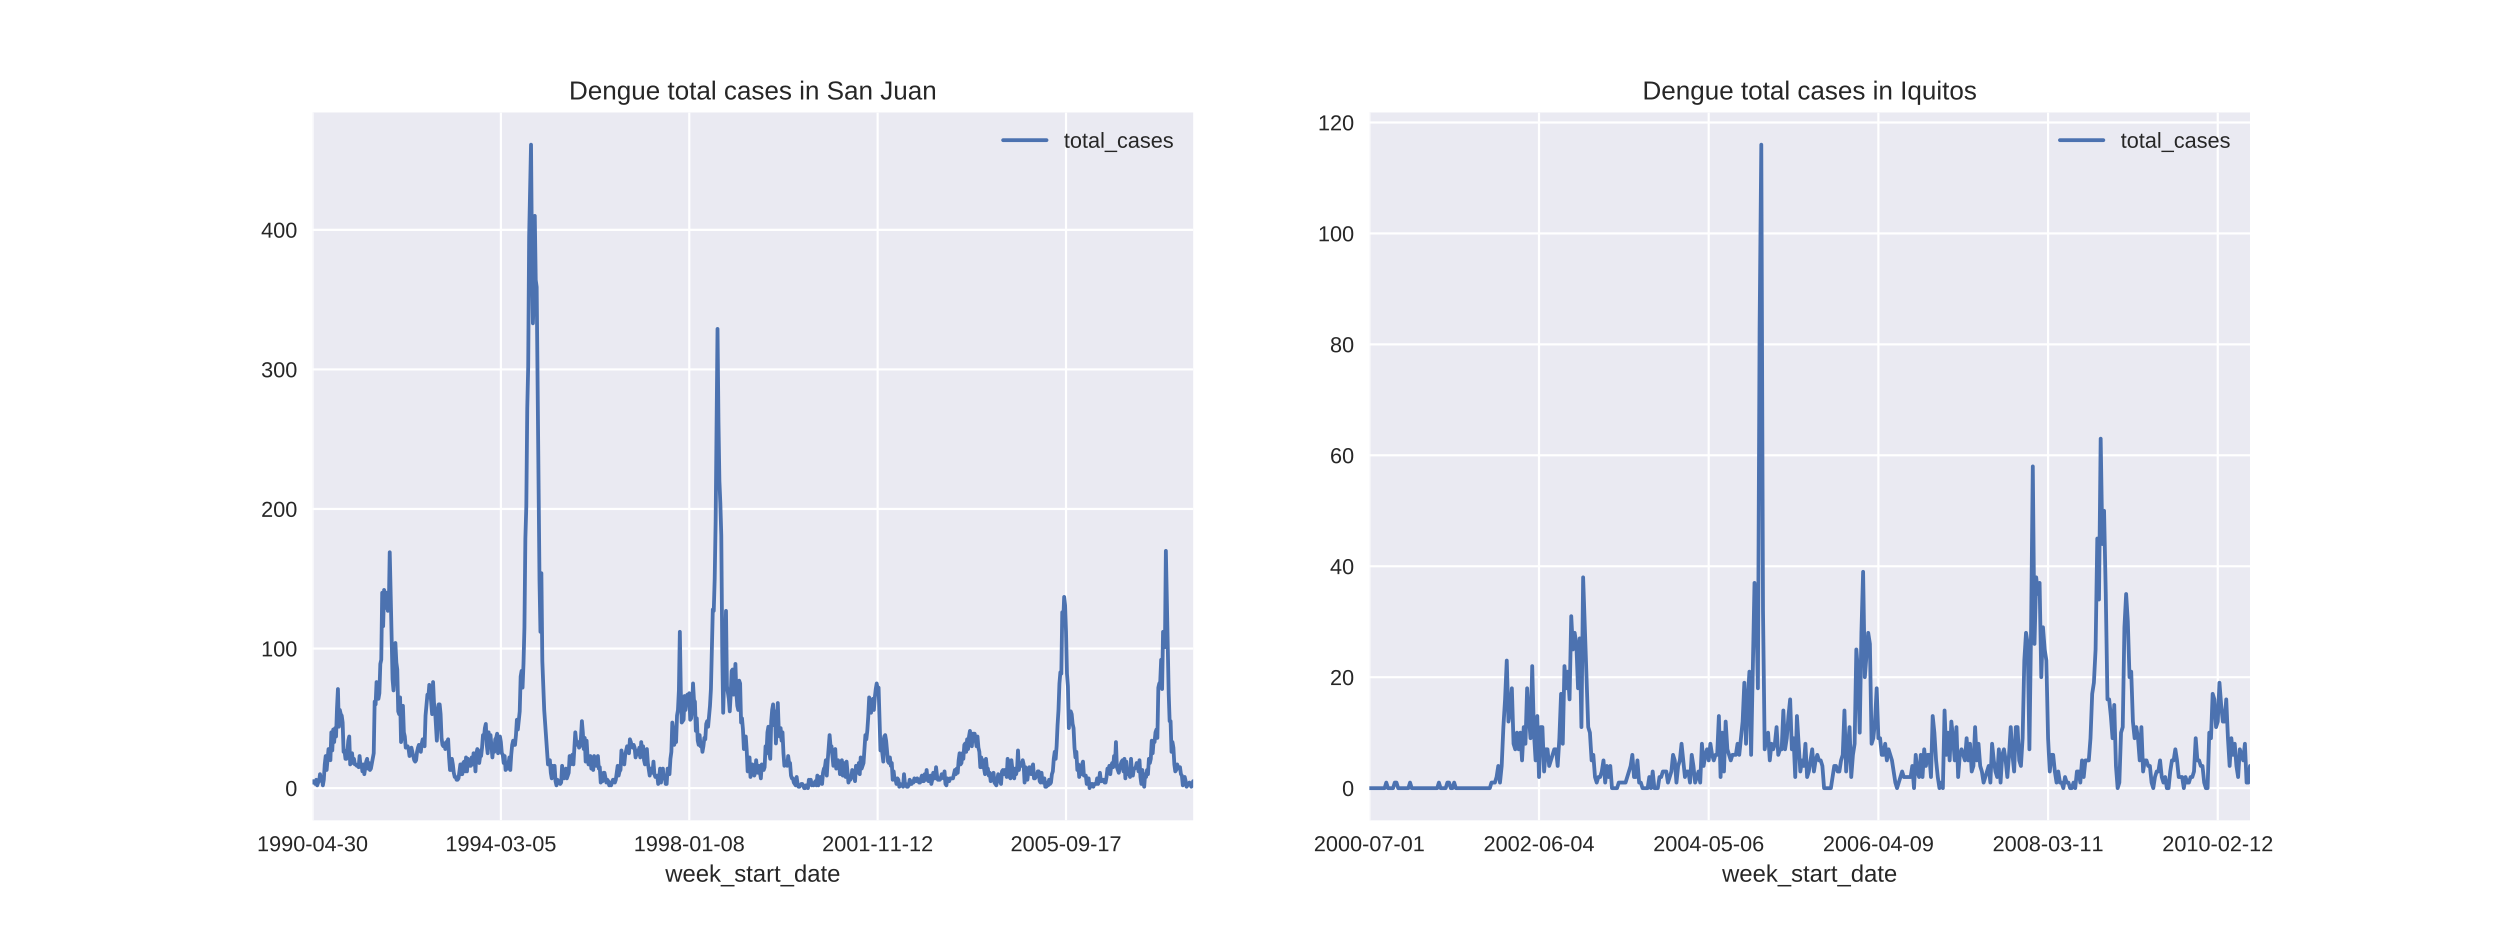 <?xml version="1.0" encoding="utf-8" standalone="no"?>
<!DOCTYPE svg PUBLIC "-//W3C//DTD SVG 1.1//EN"
  "http://www.w3.org/Graphics/SVG/1.1/DTD/svg11.dtd">
<!-- Created with matplotlib (http://matplotlib.org/) -->
<svg height="432pt" version="1.1" viewBox="0 0 1152 432" width="1152pt" xmlns="http://www.w3.org/2000/svg" xmlns:xlink="http://www.w3.org/1999/xlink">
 <defs>
  <style type="text/css">
*{stroke-linecap:butt;stroke-linejoin:round;}
  </style>
 </defs>
 <g id="figure_1">
  <g id="patch_1">
   <path d="M 0 432 
L 1152 432 
L 1152 0 
L 0 0 
z
" style="fill:#ffffff;"/>
  </g>
  <g id="axes_1">
   <g id="patch_2">
    <path d="M 144 378 
L 549.818 378 
L 549.818 51.84 
L 144 51.84 
z
" style="fill:#eaeaf2;"/>
   </g>
   <g id="matplotlib.axis_1">
    <g id="xtick_1">
     <g id="line2d_1">
      <path clip-path="url(#p9dec2a8ade)" d="M 144 378 
L 144 51.84 
" style="fill:none;stroke:#ffffff;stroke-linecap:round;"/>
     </g>
     <g id="line2d_2"/>
     <g id="text_1">
      <!-- 1990-04-30 -->
      <defs>
       <path d="M 7.625 0 
L 7.625 7.469 
L 25.141 7.469 
L 25.141 60.406 
L 9.625 49.312 
L 9.625 57.625 
L 25.875 68.797 
L 33.984 68.797 
L 33.984 7.469 
L 50.734 7.469 
L 50.734 0 
z
" id="LiberationSans-31"/>
       <path d="M 50.875 35.797 
Q 50.875 26.609 49.141 19.703 
Q 47.406 12.797 44.188 8.203 
Q 40.969 3.609 36.344 1.312 
Q 31.734 -0.984 25.984 -0.984 
Q 22.016 -0.984 18.844 -0.172 
Q 15.672 0.641 13.172 2.344 
Q 10.688 4.047 8.922 6.781 
Q 7.172 9.516 6.109 13.375 
L 14.5 14.703 
Q 15.875 10.25 18.781 8.172 
Q 21.688 6.109 26.125 6.109 
Q 29.688 6.109 32.641 7.781 
Q 35.594 9.469 37.672 12.844 
Q 39.75 16.219 40.922 21.297 
Q 42.094 26.375 42.188 33.203 
Q 41.156 30.906 39.375 29.094 
Q 37.594 27.297 35.328 26.047 
Q 33.062 24.812 30.422 24.141 
Q 27.781 23.484 25.094 23.484 
Q 20.406 23.484 16.625 25.172 
Q 12.844 26.859 10.203 29.875 
Q 7.562 32.906 6.125 37.172 
Q 4.688 41.453 4.688 46.688 
Q 4.688 52 6.219 56.297 
Q 7.766 60.594 10.688 63.594 
Q 13.625 66.609 17.891 68.219 
Q 22.172 69.828 27.594 69.828 
Q 39.062 69.828 44.969 61.328 
Q 50.875 52.828 50.875 35.797 
M 41.312 44.281 
Q 41.312 48.094 40.406 51.453 
Q 39.5 54.828 37.719 57.312 
Q 35.938 59.812 33.328 61.25 
Q 30.719 62.703 27.297 62.703 
Q 24.125 62.703 21.578 61.578 
Q 19.047 60.453 17.281 58.375 
Q 15.531 56.297 14.578 53.312 
Q 13.625 50.344 13.625 46.688 
Q 13.625 43.219 14.469 40.234 
Q 15.328 37.25 17.031 35.078 
Q 18.75 32.906 21.281 31.656 
Q 23.828 30.422 27.203 30.422 
Q 29.641 30.422 32.156 31.25 
Q 34.672 32.078 36.688 33.781 
Q 38.719 35.5 40.016 38.109 
Q 41.312 40.719 41.312 44.281 
" id="LiberationSans-39"/>
       <path d="M 51.703 34.422 
Q 51.703 24.516 49.828 17.75 
Q 47.953 10.984 44.703 6.812 
Q 41.453 2.641 37.062 0.828 
Q 32.672 -0.984 27.688 -0.984 
Q 22.656 -0.984 18.312 0.828 
Q 13.969 2.641 10.766 6.781 
Q 7.562 10.938 5.734 17.703 
Q 3.906 24.469 3.906 34.422 
Q 3.906 44.828 5.734 51.641 
Q 7.562 58.453 10.781 62.5 
Q 14.016 66.547 18.406 68.188 
Q 22.797 69.828 27.984 69.828 
Q 32.906 69.828 37.219 68.188 
Q 41.547 66.547 44.766 62.5 
Q 48 58.453 49.844 51.641 
Q 51.703 44.828 51.703 34.422 
M 42.781 34.422 
Q 42.781 42.625 41.797 48.062 
Q 40.828 53.516 38.922 56.766 
Q 37.016 60.016 34.25 61.359 
Q 31.5 62.703 27.984 62.703 
Q 24.266 62.703 21.438 61.328 
Q 18.609 59.969 16.672 56.719 
Q 14.75 53.469 13.766 48.016 
Q 12.797 42.578 12.797 34.422 
Q 12.797 26.516 13.797 21.094 
Q 14.797 15.672 16.719 12.375 
Q 18.656 9.078 21.438 7.641 
Q 24.219 6.203 27.781 6.203 
Q 31.25 6.203 34.031 7.641 
Q 36.812 9.078 38.734 12.375 
Q 40.672 15.672 41.719 21.094 
Q 42.781 26.516 42.781 34.422 
" id="LiberationSans-30"/>
       <path d="M 4.438 22.656 
L 4.438 30.469 
L 28.859 30.469 
L 28.859 22.656 
z
" id="LiberationSans-2d"/>
       <path d="M 43.016 15.578 
L 43.016 0 
L 34.719 0 
L 34.719 15.578 
L 2.297 15.578 
L 2.297 22.406 
L 33.797 68.797 
L 43.016 68.797 
L 43.016 22.516 
L 52.688 22.516 
L 52.688 15.578 
z
M 34.719 58.891 
Q 34.625 58.641 34.234 57.938 
Q 33.844 57.234 33.344 56.344 
Q 32.859 55.469 32.344 54.562 
Q 31.844 53.656 31.453 53.078 
L 13.812 27.094 
Q 13.578 26.703 13.109 26.062 
Q 12.641 25.438 12.156 24.781 
Q 11.672 24.125 11.172 23.484 
Q 10.688 22.859 10.406 22.516 
L 34.719 22.516 
z
" id="LiberationSans-34"/>
       <path d="M 51.219 19 
Q 51.219 14.266 49.672 10.547 
Q 48.141 6.844 45.188 4.266 
Q 42.234 1.703 37.859 0.359 
Q 33.5 -0.984 27.875 -0.984 
Q 21.484 -0.984 17.109 0.609 
Q 12.75 2.203 9.906 4.812 
Q 7.078 7.422 5.656 10.766 
Q 4.25 14.109 3.812 17.672 
L 12.891 18.5 
Q 13.281 15.766 14.328 13.516 
Q 15.375 11.281 17.188 9.672 
Q 19 8.062 21.625 7.172 
Q 24.266 6.297 27.875 6.297 
Q 34.516 6.297 38.297 9.562 
Q 42.094 12.844 42.094 19.281 
Q 42.094 23.094 40.406 25.406 
Q 38.719 27.734 36.203 29.031 
Q 33.688 30.328 30.734 30.766 
Q 27.781 31.203 25.297 31.203 
L 20.312 31.203 
L 20.312 38.812 
L 25.094 38.812 
Q 27.594 38.812 30.266 39.328 
Q 32.953 39.844 35.172 41.188 
Q 37.406 42.531 38.844 44.828 
Q 40.281 47.125 40.281 50.688 
Q 40.281 56.203 37.031 59.391 
Q 33.797 62.594 27.391 62.594 
Q 21.578 62.594 17.984 59.609 
Q 14.406 56.641 13.812 51.219 
L 4.984 51.906 
Q 5.516 56.453 7.469 59.812 
Q 9.422 63.188 12.422 65.406 
Q 15.438 67.625 19.281 68.719 
Q 23.141 69.828 27.484 69.828 
Q 33.25 69.828 37.391 68.375 
Q 41.547 66.938 44.188 64.469 
Q 46.828 62.016 48.062 58.688 
Q 49.312 55.375 49.312 51.609 
Q 49.312 48.578 48.484 45.938 
Q 47.656 43.312 45.891 41.203 
Q 44.141 39.109 41.422 37.594 
Q 38.719 36.078 34.906 35.297 
L 34.906 35.109 
Q 39.062 34.672 42.141 33.219 
Q 45.219 31.781 47.219 29.625 
Q 49.219 27.484 50.219 24.75 
Q 51.219 22.016 51.219 19 
" id="LiberationSans-33"/>
      </defs>
      <g style="fill:#262626;" transform="translate(118.427 392.247)scale(0.1 -0.1)">
       <use xlink:href="#LiberationSans-31"/>
       <use x="55.615" xlink:href="#LiberationSans-39"/>
       <use x="111.23" xlink:href="#LiberationSans-39"/>
       <use x="166.846" xlink:href="#LiberationSans-30"/>
       <use x="222.461" xlink:href="#LiberationSans-2d"/>
       <use x="255.762" xlink:href="#LiberationSans-30"/>
       <use x="311.377" xlink:href="#LiberationSans-34"/>
       <use x="366.992" xlink:href="#LiberationSans-2d"/>
       <use x="400.293" xlink:href="#LiberationSans-33"/>
       <use x="455.908" xlink:href="#LiberationSans-30"/>
      </g>
     </g>
    </g>
    <g id="xtick_2">
     <g id="line2d_3">
      <path clip-path="url(#p9dec2a8ade)" d="M 230.806 378 
L 230.806 51.84 
" style="fill:none;stroke:#ffffff;stroke-linecap:round;"/>
     </g>
     <g id="line2d_4"/>
     <g id="text_2">
      <!-- 1994-03-05 -->
      <defs>
       <path d="M 51.422 22.406 
Q 51.422 17.234 49.859 12.938 
Q 48.297 8.641 45.219 5.531 
Q 42.141 2.438 37.578 0.719 
Q 33.016 -0.984 27 -0.984 
Q 21.578 -0.984 17.547 0.281 
Q 13.531 1.562 10.734 3.781 
Q 7.953 6 6.312 8.984 
Q 4.688 11.969 4 15.375 
L 12.891 16.406 
Q 13.422 14.453 14.391 12.625 
Q 15.375 10.797 17.062 9.344 
Q 18.75 7.906 21.219 7.047 
Q 23.688 6.203 27.203 6.203 
Q 30.609 6.203 33.391 7.25 
Q 36.188 8.297 38.156 10.344 
Q 40.141 12.406 41.203 15.375 
Q 42.281 18.359 42.281 22.219 
Q 42.281 25.391 41.25 28.047 
Q 40.234 30.719 38.328 32.641 
Q 36.422 34.578 33.656 35.641 
Q 30.906 36.719 27.391 36.719 
Q 25.203 36.719 23.344 36.328 
Q 21.484 35.938 19.891 35.25 
Q 18.312 34.578 17.016 33.672 
Q 15.719 32.766 14.594 31.781 
L 6 31.781 
L 8.297 68.797 
L 47.406 68.797 
L 47.406 61.328 
L 16.312 61.328 
L 14.984 39.5 
Q 17.328 41.312 20.844 42.594 
Q 24.359 43.891 29.203 43.891 
Q 34.328 43.891 38.422 42.328 
Q 42.531 40.766 45.406 37.906 
Q 48.297 35.062 49.859 31.109 
Q 51.422 27.156 51.422 22.406 
" id="LiberationSans-35"/>
      </defs>
      <g style="fill:#262626;" transform="translate(205.233 392.247)scale(0.1 -0.1)">
       <use xlink:href="#LiberationSans-31"/>
       <use x="55.615" xlink:href="#LiberationSans-39"/>
       <use x="111.23" xlink:href="#LiberationSans-39"/>
       <use x="166.846" xlink:href="#LiberationSans-34"/>
       <use x="222.461" xlink:href="#LiberationSans-2d"/>
       <use x="255.762" xlink:href="#LiberationSans-30"/>
       <use x="311.377" xlink:href="#LiberationSans-33"/>
       <use x="366.992" xlink:href="#LiberationSans-2d"/>
       <use x="400.293" xlink:href="#LiberationSans-30"/>
       <use x="455.908" xlink:href="#LiberationSans-35"/>
      </g>
     </g>
    </g>
    <g id="xtick_3">
     <g id="line2d_5">
      <path clip-path="url(#p9dec2a8ade)" d="M 317.612 378 
L 317.612 51.84 
" style="fill:none;stroke:#ffffff;stroke-linecap:round;"/>
     </g>
     <g id="line2d_6"/>
     <g id="text_3">
      <!-- 1998-01-08 -->
      <defs>
       <path d="M 51.266 19.188 
Q 51.266 14.797 49.875 11.109 
Q 48.484 7.422 45.625 4.734 
Q 42.781 2.047 38.328 0.531 
Q 33.891 -0.984 27.828 -0.984 
Q 21.781 -0.984 17.359 0.531 
Q 12.938 2.047 10.031 4.703 
Q 7.125 7.375 5.734 11.062 
Q 4.344 14.75 4.344 19.094 
Q 4.344 22.859 5.484 25.781 
Q 6.641 28.719 8.562 30.828 
Q 10.5 32.953 12.969 34.25 
Q 15.438 35.547 18.062 35.984 
L 18.062 36.188 
Q 15.188 36.859 12.906 38.375 
Q 10.641 39.891 9.094 42.016 
Q 7.562 44.141 6.75 46.719 
Q 5.953 49.312 5.953 52.203 
Q 5.953 55.812 7.344 59 
Q 8.734 62.203 11.469 64.625 
Q 14.203 67.047 18.25 68.438 
Q 22.312 69.828 27.641 69.828 
Q 33.25 69.828 37.375 68.406 
Q 41.5 67 44.203 64.578 
Q 46.922 62.156 48.234 58.938 
Q 49.562 55.719 49.562 52.094 
Q 49.562 49.266 48.75 46.672 
Q 47.953 44.094 46.406 41.969 
Q 44.875 39.844 42.594 38.344 
Q 40.328 36.859 37.359 36.281 
L 37.359 36.078 
Q 40.328 35.594 42.859 34.297 
Q 45.406 33.016 47.266 30.891 
Q 49.125 28.766 50.188 25.828 
Q 51.266 22.906 51.266 19.188 
M 40.438 51.609 
Q 40.438 54.203 39.766 56.344 
Q 39.109 58.5 37.594 60.031 
Q 36.078 61.578 33.641 62.422 
Q 31.203 63.281 27.641 63.281 
Q 24.172 63.281 21.781 62.422 
Q 19.391 61.578 17.844 60.031 
Q 16.312 58.5 15.625 56.344 
Q 14.938 54.203 14.938 51.609 
Q 14.938 49.562 15.469 47.406 
Q 16.016 45.266 17.422 43.5 
Q 18.844 41.75 21.328 40.625 
Q 23.828 39.5 27.734 39.5 
Q 31.891 39.5 34.406 40.625 
Q 36.922 41.75 38.25 43.5 
Q 39.594 45.266 40.016 47.406 
Q 40.438 49.562 40.438 51.609 
M 42.141 20.016 
Q 42.141 22.516 41.453 24.828 
Q 40.766 27.156 39.109 28.938 
Q 37.453 30.719 34.641 31.812 
Q 31.844 32.906 27.641 32.906 
Q 23.781 32.906 21.062 31.812 
Q 18.359 30.719 16.672 28.906 
Q 14.984 27.094 14.203 24.719 
Q 13.422 22.359 13.422 19.828 
Q 13.422 16.656 14.203 14.031 
Q 14.984 11.422 16.688 9.547 
Q 18.406 7.672 21.188 6.641 
Q 23.969 5.609 27.938 5.609 
Q 31.938 5.609 34.672 6.641 
Q 37.406 7.672 39.062 9.547 
Q 40.719 11.422 41.422 14.078 
Q 42.141 16.75 42.141 20.016 
" id="LiberationSans-38"/>
      </defs>
      <g style="fill:#262626;" transform="translate(292.039 392.247)scale(0.1 -0.1)">
       <use xlink:href="#LiberationSans-31"/>
       <use x="55.615" xlink:href="#LiberationSans-39"/>
       <use x="111.23" xlink:href="#LiberationSans-39"/>
       <use x="166.846" xlink:href="#LiberationSans-38"/>
       <use x="222.461" xlink:href="#LiberationSans-2d"/>
       <use x="255.762" xlink:href="#LiberationSans-30"/>
       <use x="311.377" xlink:href="#LiberationSans-31"/>
       <use x="366.992" xlink:href="#LiberationSans-2d"/>
       <use x="400.293" xlink:href="#LiberationSans-30"/>
       <use x="455.908" xlink:href="#LiberationSans-38"/>
      </g>
     </g>
    </g>
    <g id="xtick_4">
     <g id="line2d_7">
      <path clip-path="url(#p9dec2a8ade)" d="M 404.418 378 
L 404.418 51.84 
" style="fill:none;stroke:#ffffff;stroke-linecap:round;"/>
     </g>
     <g id="line2d_8"/>
     <g id="text_4">
      <!-- 2001-11-12 -->
      <defs>
       <path d="M 5.031 0 
L 5.031 6.203 
Q 7.516 11.922 11.109 16.281 
Q 14.703 20.656 18.656 24.188 
Q 22.609 27.734 26.484 30.766 
Q 30.375 33.797 33.5 36.812 
Q 36.625 39.844 38.547 43.156 
Q 40.484 46.484 40.484 50.688 
Q 40.484 53.609 39.594 55.828 
Q 38.719 58.062 37.062 59.562 
Q 35.406 61.078 33.078 61.828 
Q 30.766 62.594 27.938 62.594 
Q 25.297 62.594 22.969 61.859 
Q 20.656 61.141 18.844 59.672 
Q 17.047 58.203 15.891 56.031 
Q 14.75 53.859 14.406 50.984 
L 5.422 51.812 
Q 5.859 55.516 7.469 58.781 
Q 9.078 62.062 11.906 64.531 
Q 14.75 67 18.719 68.406 
Q 22.703 69.828 27.938 69.828 
Q 33.062 69.828 37.062 68.609 
Q 41.062 67.391 43.812 64.984 
Q 46.578 62.594 48.047 59.078 
Q 49.516 55.562 49.516 50.984 
Q 49.516 47.516 48.266 44.391 
Q 47.016 41.266 44.938 38.422 
Q 42.875 35.594 40.141 32.953 
Q 37.406 30.328 34.422 27.812 
Q 31.453 25.297 28.422 22.828 
Q 25.391 20.359 22.719 17.859 
Q 20.062 15.375 17.969 12.812 
Q 15.875 10.25 14.703 7.469 
L 50.594 7.469 
L 50.594 0 
z
" id="LiberationSans-32"/>
      </defs>
      <g style="fill:#262626;" transform="translate(378.845 392.247)scale(0.1 -0.1)">
       <use xlink:href="#LiberationSans-32"/>
       <use x="55.615" xlink:href="#LiberationSans-30"/>
       <use x="111.23" xlink:href="#LiberationSans-30"/>
       <use x="166.846" xlink:href="#LiberationSans-31"/>
       <use x="222.461" xlink:href="#LiberationSans-2d"/>
       <use x="255.762" xlink:href="#LiberationSans-31"/>
       <use x="311.377" xlink:href="#LiberationSans-31"/>
       <use x="366.992" xlink:href="#LiberationSans-2d"/>
       <use x="400.293" xlink:href="#LiberationSans-31"/>
       <use x="455.908" xlink:href="#LiberationSans-32"/>
      </g>
     </g>
    </g>
    <g id="xtick_5">
     <g id="line2d_9">
      <path clip-path="url(#p9dec2a8ade)" d="M 491.224 378 
L 491.224 51.84 
" style="fill:none;stroke:#ffffff;stroke-linecap:round;"/>
     </g>
     <g id="line2d_10"/>
     <g id="text_5">
      <!-- 2005-09-17 -->
      <defs>
       <path d="M 50.594 61.672 
Q 45.406 53.766 41.062 46.453 
Q 36.719 39.156 33.594 31.75 
Q 30.469 24.359 28.734 16.578 
Q 27 8.797 27 0 
L 17.828 0 
Q 17.828 8.25 19.781 16.188 
Q 21.734 24.125 25.047 31.766 
Q 28.375 39.406 32.766 46.781 
Q 37.156 54.156 42.094 61.328 
L 5.125 61.328 
L 5.125 68.797 
L 50.594 68.797 
z
" id="LiberationSans-37"/>
      </defs>
      <g style="fill:#262626;" transform="translate(465.651 392.247)scale(0.1 -0.1)">
       <use xlink:href="#LiberationSans-32"/>
       <use x="55.615" xlink:href="#LiberationSans-30"/>
       <use x="111.23" xlink:href="#LiberationSans-30"/>
       <use x="166.846" xlink:href="#LiberationSans-35"/>
       <use x="222.461" xlink:href="#LiberationSans-2d"/>
       <use x="255.762" xlink:href="#LiberationSans-30"/>
       <use x="311.377" xlink:href="#LiberationSans-39"/>
       <use x="366.992" xlink:href="#LiberationSans-2d"/>
       <use x="400.293" xlink:href="#LiberationSans-31"/>
       <use x="455.908" xlink:href="#LiberationSans-37"/>
      </g>
     </g>
    </g>
    <g id="text_6">
     <!-- week_start_date -->
     <defs>
      <path d="M 57.328 0 
L 47.125 0 
L 38.672 34.078 
Q 38.281 35.406 37.859 37.359 
Q 37.453 39.312 37.062 41.156 
Q 36.578 43.312 36.141 45.609 
Q 35.688 43.406 35.203 41.266 
Q 34.812 39.406 34.344 37.406 
Q 33.891 35.406 33.5 33.891 
L 24.812 0 
L 14.656 0 
L -0.141 52.828 
L 8.547 52.828 
L 17.484 16.938 
Q 17.828 15.828 18.156 14.188 
Q 18.5 12.547 18.844 10.984 
Q 19.188 9.188 19.578 7.281 
Q 19.969 9.125 20.406 10.891 
Q 20.797 12.406 21.188 13.969 
Q 21.578 15.531 21.875 16.547 
L 31.453 52.828 
L 40.875 52.828 
L 50.094 16.547 
Q 50.438 15.281 50.828 13.672 
Q 51.219 12.062 51.562 10.641 
Q 51.953 8.984 52.344 7.281 
Q 52.734 9.125 53.125 10.891 
Q 53.469 12.406 53.828 14.031 
Q 54.203 15.672 54.547 16.938 
L 63.875 52.828 
L 72.469 52.828 
z
" id="LiberationSans-77"/>
      <path d="M 13.484 24.562 
Q 13.484 20.406 14.328 16.906 
Q 15.188 13.422 16.969 10.906 
Q 18.75 8.406 21.531 7 
Q 24.312 5.609 28.219 5.609 
Q 33.938 5.609 37.375 7.906 
Q 40.828 10.203 42.047 13.719 
L 49.75 11.531 
Q 48.922 9.328 47.438 7.109 
Q 45.953 4.891 43.453 3.094 
Q 40.969 1.312 37.234 0.156 
Q 33.5 -0.984 28.219 -0.984 
Q 16.5 -0.984 10.375 6 
Q 4.25 12.984 4.25 26.766 
Q 4.25 34.188 6.094 39.328 
Q 7.953 44.484 11.172 47.703 
Q 14.406 50.922 18.703 52.359 
Q 23 53.812 27.875 53.812 
Q 34.516 53.812 38.984 51.656 
Q 43.453 49.516 46.156 45.719 
Q 48.875 41.938 50.016 36.812 
Q 51.172 31.688 51.172 25.734 
L 51.172 24.562 
z
M 42.094 31.297 
Q 41.359 39.656 37.844 43.484 
Q 34.328 47.312 27.734 47.312 
Q 25.531 47.312 23.109 46.609 
Q 20.703 45.906 18.656 44.094 
Q 16.609 42.281 15.188 39.172 
Q 13.766 36.078 13.578 31.297 
z
" id="LiberationSans-65"/>
      <path d="M 39.844 0 
L 21.969 24.125 
L 15.531 18.797 
L 15.531 0 
L 6.734 0 
L 6.734 72.469 
L 15.531 72.469 
L 15.531 27.203 
L 38.719 52.828 
L 49.031 52.828 
L 27.594 30.125 
L 50.141 0 
z
" id="LiberationSans-6b"/>
      <path d="M -1.516 -19.875 
L -1.516 -13.531 
L 56.734 -13.531 
L 56.734 -19.875 
z
" id="LiberationSans-5f"/>
      <path d="M 46.391 14.594 
Q 46.391 10.891 44.938 7.984 
Q 43.5 5.078 40.766 3.094 
Q 38.031 1.125 34.047 0.062 
Q 30.078 -0.984 24.953 -0.984 
Q 20.359 -0.984 16.672 -0.266 
Q 12.984 0.438 10.203 2 
Q 7.422 3.562 5.531 6.125 
Q 3.656 8.688 2.781 12.406 
L 10.547 13.922 
Q 11.672 9.672 15.188 7.688 
Q 18.703 5.719 24.953 5.719 
Q 27.781 5.719 30.141 6.109 
Q 32.516 6.5 34.219 7.453 
Q 35.938 8.406 36.891 9.984 
Q 37.844 11.578 37.844 13.922 
Q 37.844 16.312 36.719 17.844 
Q 35.594 19.391 33.594 20.406 
Q 31.594 21.438 28.734 22.188 
Q 25.875 22.953 22.469 23.875 
Q 19.281 24.703 16.156 25.734 
Q 13.031 26.766 10.516 28.438 
Q 8.016 30.125 6.453 32.609 
Q 4.891 35.109 4.891 38.875 
Q 4.891 46.094 10.031 49.875 
Q 15.188 53.656 25.047 53.656 
Q 33.797 53.656 38.938 50.578 
Q 44.094 47.516 45.453 40.719 
L 37.547 39.75 
Q 37.109 41.797 35.938 43.188 
Q 34.766 44.578 33.109 45.438 
Q 31.453 46.297 29.375 46.656 
Q 27.297 47.016 25.047 47.016 
Q 19.094 47.016 16.25 45.203 
Q 13.422 43.406 13.422 39.75 
Q 13.422 37.594 14.469 36.203 
Q 15.531 34.812 17.406 33.859 
Q 19.281 32.906 21.922 32.203 
Q 24.562 31.5 27.734 30.719 
Q 29.828 30.172 32.031 29.562 
Q 34.234 28.953 36.297 28.094 
Q 38.375 27.25 40.203 26.094 
Q 42.047 24.953 43.406 23.344 
Q 44.781 21.734 45.578 19.578 
Q 46.391 17.438 46.391 14.594 
" id="LiberationSans-73"/>
      <path d="M 27.047 0.391 
Q 25.047 -0.141 22.969 -0.453 
Q 20.906 -0.781 18.172 -0.781 
Q 7.625 -0.781 7.625 11.188 
L 7.625 46.438 
L 1.516 46.438 
L 1.516 52.828 
L 7.953 52.828 
L 10.547 64.656 
L 16.406 64.656 
L 16.406 52.828 
L 26.172 52.828 
L 26.172 46.438 
L 16.406 46.438 
L 16.406 13.094 
Q 16.406 9.281 17.641 7.734 
Q 18.891 6.203 21.969 6.203 
Q 23.25 6.203 24.438 6.391 
Q 25.641 6.594 27.047 6.891 
z
" id="LiberationSans-74"/>
      <path d="M 20.219 -0.984 
Q 12.25 -0.984 8.25 3.219 
Q 4.25 7.422 4.25 14.75 
Q 4.25 19.969 6.219 23.312 
Q 8.203 26.656 11.391 28.562 
Q 14.594 30.469 18.688 31.203 
Q 22.797 31.938 27.047 32.031 
L 38.922 32.234 
L 38.922 35.109 
Q 38.922 38.375 38.234 40.672 
Q 37.547 42.969 36.125 44.375 
Q 34.719 45.797 32.594 46.453 
Q 30.469 47.125 27.594 47.125 
Q 25.047 47.125 23 46.75 
Q 20.953 46.391 19.438 45.438 
Q 17.922 44.484 16.984 42.844 
Q 16.062 41.219 15.766 38.719 
L 6.594 39.547 
Q 7.078 42.672 8.438 45.281 
Q 9.812 47.906 12.328 49.797 
Q 14.844 51.703 18.625 52.75 
Q 22.406 53.812 27.781 53.812 
Q 37.75 53.812 42.766 49.234 
Q 47.797 44.672 47.797 36.031 
L 47.797 13.281 
Q 47.797 9.375 48.828 7.391 
Q 49.859 5.422 52.734 5.422 
Q 53.469 5.422 54.203 5.516 
Q 54.938 5.609 55.609 5.766 
L 55.609 0.297 
Q 53.953 -0.094 52.312 -0.281 
Q 50.688 -0.484 48.828 -0.484 
Q 46.344 -0.484 44.562 0.172 
Q 42.781 0.828 41.656 2.172 
Q 40.531 3.516 39.938 5.484 
Q 39.359 7.469 39.203 10.109 
L 38.922 10.109 
Q 37.5 7.562 35.812 5.516 
Q 34.125 3.469 31.875 2.031 
Q 29.641 0.594 26.781 -0.188 
Q 23.922 -0.984 20.219 -0.984 
M 22.219 5.609 
Q 26.422 5.609 29.562 7.141 
Q 32.719 8.688 34.781 11.078 
Q 36.859 13.484 37.891 16.312 
Q 38.922 19.141 38.922 21.734 
L 38.922 26.078 
L 29.297 25.875 
Q 26.078 25.828 23.172 25.406 
Q 20.266 25 18.062 23.781 
Q 15.875 22.562 14.578 20.359 
Q 13.281 18.172 13.281 14.594 
Q 13.281 10.297 15.594 7.953 
Q 17.922 5.609 22.219 5.609 
" id="LiberationSans-61"/>
      <path d="M 6.938 0 
L 6.938 40.531 
Q 6.938 42.188 6.906 43.922 
Q 6.891 45.656 6.828 47.266 
Q 6.781 48.875 6.734 50.281 
Q 6.688 51.703 6.641 52.828 
L 14.938 52.828 
Q 14.984 51.703 15.062 50.266 
Q 15.141 48.828 15.203 47.312 
Q 15.281 45.797 15.297 44.406 
Q 15.328 43.016 15.328 42.047 
L 15.531 42.047 
Q 16.453 45.062 17.5 47.281 
Q 18.562 49.516 19.969 50.953 
Q 21.391 52.391 23.344 53.094 
Q 25.297 53.812 28.078 53.812 
Q 29.156 53.812 30.125 53.641 
Q 31.109 53.469 31.641 53.328 
L 31.641 45.266 
Q 30.766 45.516 29.594 45.625 
Q 28.422 45.75 26.953 45.75 
Q 23.922 45.75 21.797 44.375 
Q 19.672 43.016 18.328 40.594 
Q 17 38.188 16.359 34.844 
Q 15.719 31.5 15.719 27.547 
L 15.719 0 
z
" id="LiberationSans-72"/>
      <path d="M 40.094 8.5 
Q 37.641 3.422 33.609 1.219 
Q 29.594 -0.984 23.641 -0.984 
Q 13.625 -0.984 8.906 5.75 
Q 4.203 12.5 4.203 26.172 
Q 4.203 53.812 23.641 53.812 
Q 29.641 53.812 33.641 51.609 
Q 37.641 49.422 40.094 44.625 
L 40.188 44.625 
Q 40.188 45.125 40.156 46.172 
Q 40.141 47.219 40.109 48.359 
Q 40.094 49.516 40.094 50.531 
Q 40.094 51.562 40.094 52 
L 40.094 72.469 
L 48.875 72.469 
L 48.875 10.891 
Q 48.875 8.984 48.891 7.219 
Q 48.922 5.469 48.969 4 
Q 49.031 2.547 49.078 1.484 
Q 49.125 0.438 49.172 0 
L 40.766 0 
Q 40.672 0.484 40.594 1.391 
Q 40.531 2.297 40.453 3.469 
Q 40.375 4.641 40.328 5.938 
Q 40.281 7.234 40.281 8.5 
z
M 13.422 26.469 
Q 13.422 21 14.109 17.094 
Q 14.797 13.188 16.312 10.672 
Q 17.828 8.156 20.172 6.984 
Q 22.516 5.812 25.875 5.812 
Q 29.344 5.812 32 6.938 
Q 34.672 8.062 36.453 10.578 
Q 38.234 13.094 39.156 17.141 
Q 40.094 21.188 40.094 27.047 
Q 40.094 32.672 39.156 36.547 
Q 38.234 40.438 36.422 42.828 
Q 34.625 45.219 32 46.266 
Q 29.391 47.312 25.984 47.312 
Q 22.75 47.312 20.406 46.188 
Q 18.062 45.062 16.5 42.578 
Q 14.938 40.094 14.172 36.109 
Q 13.422 32.125 13.422 26.469 
" id="LiberationSans-64"/>
     </defs>
     <g style="fill:#262626;" transform="translate(306.554 406.293)scale(0.11 -0.11)">
      <use xlink:href="#LiberationSans-77"/>
      <use x="72.217" xlink:href="#LiberationSans-65"/>
      <use x="127.832" xlink:href="#LiberationSans-65"/>
      <use x="183.447" xlink:href="#LiberationSans-6b"/>
      <use x="233.447" xlink:href="#LiberationSans-5f"/>
      <use x="289.062" xlink:href="#LiberationSans-73"/>
      <use x="339.062" xlink:href="#LiberationSans-74"/>
      <use x="366.846" xlink:href="#LiberationSans-61"/>
      <use x="422.461" xlink:href="#LiberationSans-72"/>
      <use x="455.762" xlink:href="#LiberationSans-74"/>
      <use x="483.545" xlink:href="#LiberationSans-5f"/>
      <use x="539.16" xlink:href="#LiberationSans-64"/>
      <use x="594.775" xlink:href="#LiberationSans-61"/>
      <use x="650.391" xlink:href="#LiberationSans-74"/>
      <use x="678.174" xlink:href="#LiberationSans-65"/>
     </g>
    </g>
   </g>
   <g id="matplotlib.axis_2">
    <g id="ytick_1">
     <g id="line2d_11">
      <path clip-path="url(#p9dec2a8ade)" d="M 144 363.175 
L 549.818 363.175 
" style="fill:none;stroke:#ffffff;stroke-linecap:round;"/>
     </g>
     <g id="line2d_12"/>
     <g id="text_7">
      <!-- 0 -->
      <g style="fill:#262626;" transform="translate(131.439 366.798)scale(0.1 -0.1)">
       <use xlink:href="#LiberationSans-30"/>
      </g>
     </g>
    </g>
    <g id="ytick_2">
     <g id="line2d_13">
      <path clip-path="url(#p9dec2a8ade)" d="M 144 298.856 
L 549.818 298.856 
" style="fill:none;stroke:#ffffff;stroke-linecap:round;"/>
     </g>
     <g id="line2d_14"/>
     <g id="text_8">
      <!-- 100 -->
      <g style="fill:#262626;" transform="translate(120.317 302.479)scale(0.1 -0.1)">
       <use xlink:href="#LiberationSans-31"/>
       <use x="55.615" xlink:href="#LiberationSans-30"/>
       <use x="111.23" xlink:href="#LiberationSans-30"/>
      </g>
     </g>
    </g>
    <g id="ytick_3">
     <g id="line2d_15">
      <path clip-path="url(#p9dec2a8ade)" d="M 144 234.537 
L 549.818 234.537 
" style="fill:none;stroke:#ffffff;stroke-linecap:round;"/>
     </g>
     <g id="line2d_16"/>
     <g id="text_9">
      <!-- 200 -->
      <g style="fill:#262626;" transform="translate(120.317 238.161)scale(0.1 -0.1)">
       <use xlink:href="#LiberationSans-32"/>
       <use x="55.615" xlink:href="#LiberationSans-30"/>
       <use x="111.23" xlink:href="#LiberationSans-30"/>
      </g>
     </g>
    </g>
    <g id="ytick_4">
     <g id="line2d_17">
      <path clip-path="url(#p9dec2a8ade)" d="M 144 170.219 
L 549.818 170.219 
" style="fill:none;stroke:#ffffff;stroke-linecap:round;"/>
     </g>
     <g id="line2d_18"/>
     <g id="text_10">
      <!-- 300 -->
      <g style="fill:#262626;" transform="translate(120.317 173.842)scale(0.1 -0.1)">
       <use xlink:href="#LiberationSans-33"/>
       <use x="55.615" xlink:href="#LiberationSans-30"/>
       <use x="111.23" xlink:href="#LiberationSans-30"/>
      </g>
     </g>
    </g>
    <g id="ytick_5">
     <g id="line2d_19">
      <path clip-path="url(#p9dec2a8ade)" d="M 144 105.9 
L 549.818 105.9 
" style="fill:none;stroke:#ffffff;stroke-linecap:round;"/>
     </g>
     <g id="line2d_20"/>
     <g id="text_11">
      <!-- 400 -->
      <g style="fill:#262626;" transform="translate(120.317 109.523)scale(0.1 -0.1)">
       <use xlink:href="#LiberationSans-34"/>
       <use x="55.615" xlink:href="#LiberationSans-30"/>
       <use x="111.23" xlink:href="#LiberationSans-30"/>
      </g>
     </g>
    </g>
   </g>
   <g id="line2d_21">
    <path clip-path="url(#p9dec2a8ade)" d="M 144 360.602 
L 144.434 359.959 
L 145.302 361.245 
L 145.736 359.315 
L 146.17 361.888 
L 146.604 360.602 
L 147.038 359.959 
L 147.472 356.743 
L 147.906 359.315 
L 148.34 358.029 
L 148.774 361.888 
L 149.208 359.315 
L 149.642 352.24 
L 150.076 348.381 
L 150.51 354.813 
L 151.379 345.165 
L 152.247 350.311 
L 152.681 337.447 
L 153.115 345.809 
L 153.549 336.161 
L 153.983 341.949 
L 154.417 335.518 
L 154.851 339.377 
L 155.285 326.513 
L 155.719 317.508 
L 156.153 334.874 
L 156.587 327.156 
L 157.021 329.086 
L 157.455 329.729 
L 157.889 332.945 
L 158.323 346.452 
L 158.757 345.809 
L 159.191 349.668 
L 159.625 349.668 
L 160.059 346.452 
L 160.493 341.306 
L 160.927 339.377 
L 161.361 352.24 
L 161.795 350.954 
L 162.229 347.095 
L 162.663 351.597 
L 163.097 349.668 
L 163.531 352.24 
L 163.965 352.24 
L 164.399 352.884 
L 164.833 352.884 
L 165.267 353.527 
L 165.702 348.381 
L 166.136 352.884 
L 166.57 352.24 
L 167.004 355.456 
L 167.438 352.24 
L 167.872 356.743 
L 168.74 350.954 
L 169.174 349.668 
L 169.608 354.17 
L 170.042 351.597 
L 170.476 354.813 
L 170.91 354.17 
L 172.212 347.095 
L 172.646 323.297 
L 173.08 324.583 
L 173.514 314.292 
L 173.948 320.724 
L 174.382 322.011 
L 174.816 319.438 
L 175.25 305.931 
L 175.684 304.001 
L 176.118 273.128 
L 176.552 288.565 
L 176.986 271.842 
L 177.42 280.203 
L 177.854 273.128 
L 178.288 273.128 
L 178.722 281.49 
L 179.156 280.203 
L 179.59 254.476 
L 180.893 313.006 
L 181.327 318.151 
L 181.761 311.076 
L 182.195 296.283 
L 182.629 305.288 
L 183.063 308.504 
L 183.497 327.799 
L 183.931 329.086 
L 184.365 321.367 
L 184.799 341.949 
L 185.233 338.733 
L 185.667 325.227 
L 186.101 337.447 
L 186.535 339.377 
L 186.969 344.522 
L 187.403 343.879 
L 187.837 343.879 
L 188.271 345.165 
L 188.705 348.381 
L 189.139 347.738 
L 189.573 344.522 
L 190.875 350.311 
L 191.309 350.954 
L 191.743 350.311 
L 192.177 346.452 
L 192.611 344.522 
L 193.045 343.236 
L 193.479 345.165 
L 193.913 346.452 
L 194.347 342.593 
L 194.782 340.663 
L 195.216 341.949 
L 195.65 343.879 
L 196.084 329.729 
L 196.952 320.081 
L 197.386 321.367 
L 197.82 315.579 
L 198.254 318.151 
L 199.122 329.086 
L 199.556 314.292 
L 199.99 323.94 
L 200.424 326.513 
L 201.292 341.306 
L 202.16 324.583 
L 202.594 324.583 
L 203.028 329.086 
L 203.462 340.02 
L 203.896 343.236 
L 204.33 343.879 
L 204.764 342.593 
L 205.198 345.165 
L 205.632 341.949 
L 206.066 341.949 
L 206.5 340.663 
L 206.934 349.024 
L 207.368 354.813 
L 207.802 354.813 
L 208.236 349.668 
L 208.67 352.24 
L 209.105 356.099 
L 209.539 358.029 
L 209.973 358.029 
L 210.407 359.315 
L 210.841 359.315 
L 211.275 358.672 
L 212.143 352.24 
L 212.577 356.743 
L 213.011 356.743 
L 213.445 351.597 
L 213.879 350.954 
L 214.313 355.456 
L 214.747 349.024 
L 215.181 355.456 
L 215.615 349.668 
L 216.049 351.597 
L 216.483 352.884 
L 216.917 352.884 
L 217.351 349.024 
L 217.785 352.24 
L 218.219 347.095 
L 218.653 348.381 
L 219.087 355.456 
L 219.521 347.095 
L 219.955 345.165 
L 220.389 345.809 
L 220.823 351.597 
L 221.257 348.381 
L 221.691 348.381 
L 222.125 344.522 
L 222.559 338.733 
L 222.993 340.02 
L 223.428 335.518 
L 223.862 333.588 
L 224.296 343.236 
L 224.73 347.095 
L 225.164 337.447 
L 225.598 343.236 
L 226.032 338.733 
L 226.9 349.024 
L 227.334 343.236 
L 227.768 346.452 
L 228.202 340.663 
L 228.636 340.02 
L 229.07 338.09 
L 229.504 347.095 
L 230.372 339.377 
L 230.806 341.949 
L 231.24 347.095 
L 231.674 347.738 
L 232.108 351.597 
L 232.542 348.381 
L 232.976 354.813 
L 233.41 351.597 
L 233.844 354.17 
L 234.278 352.24 
L 234.712 349.024 
L 235.146 354.813 
L 235.58 347.738 
L 236.014 343.236 
L 236.448 341.306 
L 236.882 343.236 
L 237.316 343.236 
L 237.751 338.733 
L 238.185 331.658 
L 238.619 336.161 
L 239.487 327.799 
L 239.921 311.72 
L 240.355 309.147 
L 240.789 316.865 
L 241.223 305.931 
L 241.657 289.208 
L 242.091 248.044 
L 242.525 233.251 
L 242.959 188.228 
L 243.393 168.932 
L 243.827 109.116 
L 244.695 66.665 
L 245.129 118.12 
L 245.563 148.993 
L 245.997 136.13 
L 246.431 99.468 
L 246.865 129.055 
L 247.299 132.271 
L 248.601 267.34 
L 249.035 291.138 
L 249.469 264.124 
L 249.903 304.645 
L 250.771 327.156 
L 252.508 352.24 
L 252.942 352.24 
L 253.376 350.311 
L 253.81 356.099 
L 254.244 358.672 
L 254.678 352.884 
L 255.112 354.17 
L 255.546 352.884 
L 255.98 359.959 
L 256.414 361.888 
L 256.848 359.315 
L 258.15 361.245 
L 258.584 360.602 
L 259.018 352.884 
L 259.452 358.029 
L 259.886 358.672 
L 260.32 356.743 
L 260.754 354.17 
L 261.188 358.672 
L 262.056 356.099 
L 262.49 348.381 
L 262.924 352.24 
L 263.358 350.954 
L 263.792 347.738 
L 264.226 352.24 
L 265.094 337.447 
L 265.528 341.949 
L 265.962 343.236 
L 266.397 341.949 
L 266.831 344.522 
L 267.265 343.879 
L 267.699 340.02 
L 268.133 332.302 
L 268.567 337.447 
L 269.001 345.165 
L 269.435 340.02 
L 269.869 350.954 
L 270.303 341.306 
L 270.737 348.381 
L 271.171 352.24 
L 271.605 352.24 
L 272.039 348.381 
L 272.473 354.17 
L 272.907 350.311 
L 273.341 354.813 
L 273.775 348.381 
L 274.209 350.311 
L 274.643 352.884 
L 275.077 352.884 
L 275.511 348.381 
L 275.945 354.17 
L 276.379 353.527 
L 276.813 360.602 
L 277.247 359.959 
L 277.681 359.959 
L 278.115 356.099 
L 278.549 356.099 
L 279.417 360.602 
L 279.851 359.315 
L 280.285 359.959 
L 280.719 361.888 
L 281.154 360.602 
L 281.588 361.888 
L 282.456 359.315 
L 282.89 359.315 
L 283.324 360.602 
L 283.758 359.315 
L 284.626 352.884 
L 285.06 357.386 
L 285.494 355.456 
L 285.928 354.813 
L 286.362 345.809 
L 286.796 349.668 
L 287.664 352.24 
L 288.098 347.738 
L 288.966 343.879 
L 289.4 344.522 
L 289.834 347.095 
L 290.268 340.663 
L 290.702 341.949 
L 291.136 343.879 
L 291.57 344.522 
L 292.004 343.236 
L 292.438 344.522 
L 292.872 349.024 
L 293.306 345.809 
L 293.74 347.738 
L 294.174 346.452 
L 294.608 344.522 
L 295.042 349.024 
L 295.477 341.949 
L 295.911 347.738 
L 296.345 343.879 
L 296.779 350.311 
L 297.213 352.24 
L 297.647 347.738 
L 298.081 345.165 
L 298.515 351.597 
L 299.383 357.386 
L 299.817 354.17 
L 300.251 356.099 
L 300.685 356.099 
L 301.119 350.954 
L 301.553 356.743 
L 301.987 358.029 
L 302.421 358.029 
L 302.855 357.386 
L 303.289 361.245 
L 303.723 358.672 
L 304.157 354.17 
L 304.591 360.602 
L 305.459 354.17 
L 305.893 358.672 
L 306.327 357.386 
L 306.761 361.245 
L 307.195 361.245 
L 307.629 354.17 
L 308.497 356.743 
L 308.931 349.668 
L 309.365 346.452 
L 309.8 332.945 
L 310.234 336.161 
L 310.668 343.236 
L 311.102 341.306 
L 311.536 341.949 
L 311.97 329.729 
L 312.404 327.156 
L 312.838 318.151 
L 313.272 291.138 
L 313.706 318.151 
L 314.14 332.945 
L 315.008 331.658 
L 315.442 320.724 
L 315.876 327.156 
L 316.744 320.081 
L 317.178 322.011 
L 317.612 319.438 
L 318.046 331.658 
L 318.48 331.015 
L 318.914 327.156 
L 319.348 314.936 
L 319.782 322.654 
L 320.216 323.297 
L 320.65 336.804 
L 321.084 331.015 
L 321.518 341.306 
L 321.952 343.236 
L 322.386 338.733 
L 322.82 343.879 
L 323.254 342.593 
L 323.688 346.452 
L 324.123 343.879 
L 324.557 340.02 
L 324.991 340.663 
L 325.425 333.588 
L 325.859 332.302 
L 326.293 334.874 
L 327.161 325.227 
L 327.595 317.508 
L 328.463 280.847 
L 328.897 281.49 
L 329.331 266.697 
L 329.765 240.326 
L 330.633 151.566 
L 331.067 194.016 
L 331.501 221.673 
L 331.935 231.964 
L 332.369 246.758 
L 332.803 299.499 
L 333.237 328.442 
L 334.539 281.49 
L 334.973 316.222 
L 335.841 322.011 
L 336.275 327.799 
L 336.709 320.081 
L 337.143 309.147 
L 337.577 308.504 
L 338.011 320.081 
L 338.446 316.222 
L 338.88 305.931 
L 339.314 319.438 
L 339.748 325.227 
L 340.182 327.156 
L 340.616 313.649 
L 341.05 314.936 
L 341.484 332.945 
L 341.918 331.015 
L 342.352 336.161 
L 342.786 345.165 
L 343.22 339.377 
L 343.654 339.377 
L 344.088 345.809 
L 344.522 355.456 
L 344.956 353.527 
L 345.39 349.024 
L 345.824 358.029 
L 346.258 353.527 
L 346.692 352.24 
L 347.126 356.743 
L 347.56 357.386 
L 347.994 356.099 
L 348.428 350.311 
L 348.862 354.813 
L 349.296 356.099 
L 349.73 352.884 
L 350.598 358.672 
L 351.032 352.24 
L 351.466 354.17 
L 351.9 354.813 
L 352.334 353.527 
L 352.768 343.879 
L 353.203 347.095 
L 353.637 337.447 
L 354.071 334.874 
L 354.505 347.095 
L 354.939 349.668 
L 355.373 332.302 
L 355.807 327.156 
L 356.241 324.583 
L 356.675 334.231 
L 357.109 327.799 
L 357.543 342.593 
L 358.411 323.94 
L 358.845 336.161 
L 359.279 339.377 
L 359.713 335.518 
L 360.147 341.306 
L 360.581 337.447 
L 361.015 347.095 
L 361.449 352.884 
L 361.883 352.24 
L 362.317 352.24 
L 362.751 352.884 
L 363.185 348.381 
L 363.619 351.597 
L 364.053 351.597 
L 364.487 357.386 
L 364.921 358.672 
L 365.355 358.672 
L 365.789 360.602 
L 366.657 361.888 
L 367.091 358.029 
L 367.526 361.245 
L 367.96 362.531 
L 368.394 362.531 
L 369.262 361.245 
L 369.696 361.245 
L 370.13 361.888 
L 370.564 363.175 
L 370.998 363.175 
L 371.432 361.888 
L 371.866 361.888 
L 372.3 363.175 
L 372.734 359.315 
L 373.168 361.245 
L 373.602 359.315 
L 374.036 361.888 
L 374.47 361.245 
L 374.904 361.888 
L 375.338 360.602 
L 375.772 359.959 
L 376.206 361.888 
L 376.64 357.386 
L 377.074 361.888 
L 377.508 360.602 
L 377.942 358.029 
L 378.376 359.315 
L 378.81 361.245 
L 379.244 356.099 
L 379.678 354.17 
L 380.112 353.527 
L 380.546 350.311 
L 380.98 357.386 
L 381.414 350.311 
L 382.283 338.733 
L 382.717 343.879 
L 383.151 343.879 
L 384.019 352.884 
L 384.887 345.165 
L 385.321 354.17 
L 386.189 350.311 
L 386.623 352.24 
L 387.057 356.743 
L 387.491 354.813 
L 387.925 350.311 
L 388.359 357.386 
L 388.793 351.597 
L 389.227 357.386 
L 389.661 358.029 
L 390.095 350.954 
L 390.963 360.602 
L 391.397 359.315 
L 391.831 359.315 
L 392.265 358.029 
L 392.699 354.813 
L 393.133 358.029 
L 393.567 358.029 
L 394.001 359.959 
L 394.435 352.884 
L 394.869 355.456 
L 395.303 356.099 
L 395.737 351.597 
L 396.172 356.743 
L 396.606 349.024 
L 397.04 354.17 
L 397.908 351.597 
L 398.776 338.733 
L 399.21 340.663 
L 399.644 336.804 
L 400.078 330.372 
L 400.512 321.367 
L 400.946 327.799 
L 401.38 328.442 
L 401.814 323.297 
L 402.248 322.011 
L 402.682 327.156 
L 403.116 321.367 
L 403.55 317.508 
L 403.984 314.936 
L 404.418 317.508 
L 404.852 316.865 
L 405.72 345.809 
L 406.154 340.663 
L 406.588 347.095 
L 407.022 350.954 
L 407.456 339.377 
L 407.89 338.733 
L 408.324 341.306 
L 409.192 350.954 
L 409.626 351.597 
L 410.06 349.024 
L 410.495 352.884 
L 410.929 351.597 
L 411.363 359.315 
L 411.797 355.456 
L 412.231 359.315 
L 412.665 359.315 
L 413.099 361.245 
L 413.533 358.672 
L 413.967 359.315 
L 414.401 362.531 
L 414.835 361.245 
L 415.269 361.888 
L 415.703 361.888 
L 416.137 362.531 
L 416.571 356.743 
L 417.005 361.245 
L 417.439 361.245 
L 417.873 362.531 
L 418.307 362.531 
L 418.741 361.888 
L 419.175 359.315 
L 419.609 361.245 
L 420.043 361.245 
L 420.477 359.959 
L 420.911 360.602 
L 421.345 358.672 
L 422.213 359.959 
L 422.647 358.672 
L 423.081 359.315 
L 423.515 360.602 
L 423.949 360.602 
L 424.383 358.672 
L 424.818 357.386 
L 425.252 359.959 
L 425.686 359.959 
L 426.12 356.743 
L 426.554 359.315 
L 426.988 354.813 
L 427.422 359.315 
L 427.856 359.959 
L 428.29 359.959 
L 428.724 357.386 
L 429.158 361.245 
L 429.592 359.315 
L 430.026 356.099 
L 430.46 358.672 
L 430.894 358.672 
L 431.328 353.527 
L 431.762 357.386 
L 432.196 359.315 
L 433.064 359.315 
L 433.498 358.672 
L 433.932 356.743 
L 434.366 358.029 
L 434.8 358.672 
L 435.234 355.456 
L 435.668 361.245 
L 436.102 361.888 
L 436.536 358.672 
L 436.97 359.959 
L 437.404 359.959 
L 437.838 358.672 
L 439.14 358.672 
L 440.009 354.813 
L 440.443 356.743 
L 440.877 354.17 
L 441.311 356.099 
L 441.745 350.311 
L 442.179 347.095 
L 442.613 352.24 
L 443.047 351.597 
L 443.481 347.095 
L 443.915 349.668 
L 444.349 343.236 
L 444.783 342.593 
L 445.217 346.452 
L 445.651 340.663 
L 446.085 345.165 
L 446.519 339.377 
L 446.953 336.804 
L 447.387 341.306 
L 447.821 343.879 
L 448.255 338.09 
L 449.123 338.09 
L 449.991 343.879 
L 450.425 339.377 
L 450.859 344.522 
L 451.293 346.452 
L 451.727 353.527 
L 452.161 349.024 
L 452.595 353.527 
L 453.029 350.311 
L 453.463 354.17 
L 453.898 356.743 
L 454.332 349.668 
L 454.766 354.17 
L 455.2 354.17 
L 455.634 357.386 
L 456.068 356.099 
L 456.502 359.959 
L 457.37 358.672 
L 457.804 356.099 
L 458.238 360.602 
L 459.106 361.888 
L 459.974 356.743 
L 460.408 358.672 
L 461.276 361.245 
L 461.71 355.456 
L 462.144 354.813 
L 462.578 356.743 
L 463.012 354.813 
L 463.446 354.813 
L 463.88 358.029 
L 464.314 349.668 
L 464.748 351.597 
L 465.182 358.029 
L 465.616 358.672 
L 466.05 350.311 
L 466.484 354.17 
L 466.918 354.17 
L 467.352 358.672 
L 467.786 354.17 
L 468.221 356.743 
L 468.655 354.813 
L 469.089 345.809 
L 469.523 354.813 
L 469.957 351.597 
L 470.391 352.884 
L 470.825 352.884 
L 471.259 350.311 
L 471.693 352.24 
L 472.127 360.602 
L 472.561 353.527 
L 472.995 358.029 
L 473.429 359.315 
L 473.863 355.456 
L 474.297 353.527 
L 474.731 356.099 
L 475.165 356.743 
L 475.599 353.527 
L 476.033 352.24 
L 476.467 358.672 
L 476.901 358.672 
L 477.769 357.386 
L 478.203 355.456 
L 478.637 355.456 
L 479.071 359.959 
L 479.505 360.602 
L 479.939 356.099 
L 480.373 360.602 
L 480.807 359.959 
L 481.241 358.672 
L 481.675 362.531 
L 482.109 362.531 
L 482.544 360.602 
L 482.978 361.888 
L 483.412 359.315 
L 483.846 361.245 
L 484.28 360.602 
L 484.714 356.743 
L 485.148 355.456 
L 485.582 349.668 
L 486.016 346.452 
L 486.45 349.668 
L 486.884 343.879 
L 487.318 334.231 
L 487.752 327.156 
L 488.186 314.936 
L 488.62 309.79 
L 489.054 310.433 
L 489.488 282.133 
L 489.922 286.635 
L 490.356 275.058 
L 490.79 278.917 
L 491.224 291.138 
L 491.658 310.433 
L 492.092 316.222 
L 492.526 335.518 
L 492.96 327.799 
L 493.394 327.799 
L 493.828 329.086 
L 494.262 333.588 
L 494.696 335.518 
L 495.13 344.522 
L 495.564 349.024 
L 495.998 346.452 
L 496.432 354.813 
L 496.867 352.24 
L 497.301 358.029 
L 497.735 354.813 
L 498.169 356.743 
L 498.603 352.24 
L 499.037 350.954 
L 499.471 357.386 
L 500.339 357.386 
L 500.773 361.245 
L 501.207 358.672 
L 501.641 358.672 
L 502.075 363.175 
L 502.509 361.888 
L 502.943 361.245 
L 503.377 361.245 
L 503.811 362.531 
L 504.245 361.245 
L 505.113 361.245 
L 505.547 358.672 
L 505.981 361.245 
L 506.415 359.959 
L 506.849 356.099 
L 507.283 359.959 
L 507.717 359.959 
L 508.151 359.315 
L 508.585 359.315 
L 509.019 360.602 
L 509.453 360.602 
L 509.887 358.029 
L 510.321 354.17 
L 510.755 355.456 
L 511.189 352.884 
L 511.624 356.743 
L 512.058 352.884 
L 512.492 351.597 
L 512.926 353.527 
L 513.36 348.381 
L 513.794 352.24 
L 514.228 341.949 
L 514.662 353.527 
L 515.53 356.099 
L 516.398 352.24 
L 516.832 350.954 
L 517.266 350.311 
L 517.7 355.456 
L 518.134 349.668 
L 518.568 358.672 
L 519.002 350.954 
L 519.436 356.743 
L 519.87 354.813 
L 520.304 356.743 
L 520.738 358.029 
L 521.172 349.668 
L 521.606 356.099 
L 522.04 357.386 
L 522.474 354.17 
L 522.908 354.17 
L 523.342 353.527 
L 523.776 351.597 
L 524.21 352.884 
L 524.644 355.456 
L 525.078 350.311 
L 525.512 358.029 
L 525.947 361.245 
L 526.381 354.813 
L 526.815 360.602 
L 527.249 362.531 
L 527.683 356.743 
L 528.117 358.029 
L 528.551 354.813 
L 528.985 356.743 
L 529.419 349.668 
L 529.853 351.597 
L 530.287 349.668 
L 530.721 341.306 
L 531.155 347.095 
L 531.589 341.306 
L 532.023 341.949 
L 532.457 337.447 
L 532.891 336.161 
L 533.325 340.02 
L 533.759 316.865 
L 534.193 314.936 
L 534.627 314.292 
L 535.061 304.001 
L 535.495 317.508 
L 535.929 291.138 
L 536.797 298.213 
L 537.231 253.833 
L 538.533 319.438 
L 538.967 332.302 
L 539.401 332.302 
L 539.835 346.452 
L 540.27 341.949 
L 540.704 344.522 
L 541.138 352.24 
L 541.572 355.456 
L 542.006 354.813 
L 542.44 352.24 
L 542.874 353.527 
L 543.308 354.17 
L 543.742 353.527 
L 544.176 356.743 
L 544.61 357.386 
L 545.044 361.888 
L 545.478 359.315 
L 545.912 358.029 
L 546.346 359.959 
L 546.78 362.531 
L 548.082 360.602 
L 548.516 361.245 
L 548.95 362.531 
L 549.818 359.959 
L 549.818 359.959 
" style="fill:none;stroke:#4c72b0;stroke-linecap:round;stroke-width:1.75;"/>
   </g>
   <g id="patch_3">
    <path d="M 144 378 
L 144 51.84 
" style="fill:none;"/>
   </g>
   <g id="patch_4">
    <path d="M 549.818 378 
L 549.818 51.84 
" style="fill:none;"/>
   </g>
   <g id="patch_5">
    <path d="M 144 378 
L 549.818 378 
" style="fill:none;"/>
   </g>
   <g id="patch_6">
    <path d="M 144 51.84 
L 549.818 51.84 
" style="fill:none;"/>
   </g>
   <g id="text_12">
    <!-- Dengue total cases in San Juan -->
    <defs>
     <path d="M 67.438 35.109 
Q 67.438 26.516 64.844 19.938 
Q 62.25 13.375 57.75 8.953 
Q 53.266 4.547 47.141 2.266 
Q 41.016 0 33.938 0 
L 8.203 0 
L 8.203 68.797 
L 30.953 68.797 
Q 38.922 68.797 45.625 66.812 
Q 52.344 64.844 57.172 60.719 
Q 62.016 56.594 64.719 50.234 
Q 67.438 43.891 67.438 35.109 
M 58.062 35.109 
Q 58.062 42.094 56.047 47.047 
Q 54.047 52 50.438 55.172 
Q 46.828 58.344 41.797 59.828 
Q 36.766 61.328 30.766 61.328 
L 17.531 61.328 
L 17.531 7.469 
L 32.859 7.469 
Q 38.281 7.469 42.891 9.219 
Q 47.516 10.984 50.875 14.453 
Q 54.25 17.922 56.156 23.094 
Q 58.062 28.266 58.062 35.109 
" id="LiberationSans-44"/>
     <path d="M 40.281 0 
L 40.281 33.5 
Q 40.281 37.359 39.719 39.938 
Q 39.156 42.531 37.891 44.109 
Q 36.625 45.703 34.547 46.359 
Q 32.469 47.016 29.391 47.016 
Q 26.266 47.016 23.75 45.922 
Q 21.234 44.828 19.453 42.75 
Q 17.672 40.672 16.688 37.625 
Q 15.719 34.578 15.719 30.609 
L 15.719 0 
L 6.938 0 
L 6.938 41.547 
Q 6.938 43.219 6.906 45.047 
Q 6.891 46.875 6.828 48.5 
Q 6.781 50.141 6.734 51.312 
Q 6.688 52.484 6.641 52.828 
L 14.938 52.828 
Q 14.984 52.594 15.031 51.516 
Q 15.094 50.438 15.156 49.047 
Q 15.234 47.656 15.281 46.219 
Q 15.328 44.781 15.328 43.797 
L 15.484 43.797 
Q 16.75 46.094 18.266 47.953 
Q 19.781 49.812 21.781 51.094 
Q 23.781 52.391 26.359 53.094 
Q 28.953 53.812 32.375 53.812 
Q 36.766 53.812 39.938 52.734 
Q 43.109 51.656 45.156 49.406 
Q 47.219 47.172 48.172 43.625 
Q 49.125 40.094 49.125 35.203 
L 49.125 0 
z
" id="LiberationSans-6e"/>
     <path d="M 26.766 -20.75 
Q 22.219 -20.75 18.703 -19.812 
Q 15.188 -18.891 12.688 -17.156 
Q 10.203 -15.438 8.641 -13.031 
Q 7.078 -10.641 6.391 -7.719 
L 15.234 -6.453 
Q 16.109 -10.109 19.109 -12.078 
Q 22.125 -14.062 27 -14.062 
Q 29.984 -14.062 32.422 -13.234 
Q 34.859 -12.406 36.562 -10.562 
Q 38.281 -8.734 39.203 -5.797 
Q 40.141 -2.875 40.141 1.312 
L 40.141 9.812 
L 40.047 9.812 
Q 39.062 7.812 37.625 5.984 
Q 36.188 4.156 34.109 2.734 
Q 32.031 1.312 29.297 0.453 
Q 26.562 -0.391 23.047 -0.391 
Q 18.016 -0.391 14.422 1.297 
Q 10.844 2.984 8.562 6.344 
Q 6.297 9.719 5.25 14.719 
Q 4.203 19.734 4.203 26.312 
Q 4.203 32.672 5.25 37.75 
Q 6.297 42.828 8.656 46.359 
Q 11.031 49.906 14.812 51.781 
Q 18.609 53.656 24.031 53.656 
Q 29.641 53.656 33.766 51.094 
Q 37.891 48.531 40.141 43.797 
L 40.234 43.797 
Q 40.234 45.016 40.297 46.531 
Q 40.375 48.047 40.453 49.391 
Q 40.531 50.734 40.625 51.703 
Q 40.719 52.688 40.828 52.828 
L 49.172 52.828 
Q 49.125 52.391 49.078 51.344 
Q 49.031 50.297 48.969 48.828 
Q 48.922 47.359 48.891 45.578 
Q 48.875 43.797 48.875 41.891 
L 48.875 1.516 
Q 48.875 -9.578 43.422 -15.156 
Q 37.984 -20.75 26.766 -20.75 
M 40.141 26.422 
Q 40.141 31.938 38.938 35.859 
Q 37.75 39.797 35.797 42.281 
Q 33.844 44.781 31.328 45.953 
Q 28.812 47.125 26.172 47.125 
Q 22.797 47.125 20.375 45.953 
Q 17.969 44.781 16.375 42.266 
Q 14.797 39.75 14.031 35.812 
Q 13.281 31.891 13.281 26.422 
Q 13.281 20.703 14.031 16.812 
Q 14.797 12.938 16.359 10.547 
Q 17.922 8.156 20.312 7.125 
Q 22.703 6.109 26.031 6.109 
Q 28.656 6.109 31.172 7.219 
Q 33.688 8.344 35.688 10.781 
Q 37.703 13.234 38.922 17.094 
Q 40.141 20.953 40.141 26.422 
" id="LiberationSans-67"/>
     <path d="M 15.328 52.828 
L 15.328 19.344 
Q 15.328 15.484 15.891 12.891 
Q 16.453 10.297 17.719 8.703 
Q 19 7.125 21.062 6.469 
Q 23.141 5.812 26.219 5.812 
Q 29.344 5.812 31.859 6.906 
Q 34.375 8.016 36.156 10.078 
Q 37.938 12.156 38.906 15.203 
Q 39.891 18.266 39.891 22.219 
L 39.891 52.828 
L 48.688 52.828 
L 48.688 11.281 
Q 48.688 9.625 48.703 7.781 
Q 48.734 5.953 48.781 4.312 
Q 48.828 2.688 48.875 1.516 
Q 48.922 0.344 48.969 0 
L 40.672 0 
Q 40.625 0.25 40.578 1.312 
Q 40.531 2.391 40.453 3.781 
Q 40.375 5.172 40.328 6.609 
Q 40.281 8.062 40.281 9.031 
L 40.141 9.031 
Q 38.875 6.734 37.359 4.875 
Q 35.844 3.031 33.844 1.734 
Q 31.844 0.438 29.25 -0.266 
Q 26.656 -0.984 23.25 -0.984 
Q 18.844 -0.984 15.672 0.094 
Q 12.5 1.172 10.453 3.422 
Q 8.406 5.672 7.453 9.188 
Q 6.5 12.703 6.5 17.625 
L 6.5 52.828 
z
" id="LiberationSans-75"/>
     <path id="LiberationSans-20"/>
     <path d="M 51.422 26.469 
Q 51.422 12.594 45.312 5.797 
Q 39.203 -0.984 27.594 -0.984 
Q 22.078 -0.984 17.719 0.672 
Q 13.375 2.344 10.375 5.766 
Q 7.375 9.188 5.781 14.328 
Q 4.203 19.484 4.203 26.469 
Q 4.203 53.812 27.875 53.812 
Q 34.031 53.812 38.5 52.094 
Q 42.969 50.391 45.828 46.969 
Q 48.688 43.562 50.047 38.422 
Q 51.422 33.297 51.422 26.469 
M 42.188 26.469 
Q 42.188 32.625 41.234 36.625 
Q 40.281 40.625 38.453 43.016 
Q 36.625 45.406 33.984 46.359 
Q 31.344 47.312 28.031 47.312 
Q 24.656 47.312 21.938 46.312 
Q 19.234 45.312 17.328 42.891 
Q 15.438 40.484 14.422 36.469 
Q 13.422 32.469 13.422 26.469 
Q 13.422 20.312 14.5 16.281 
Q 15.578 12.25 17.453 9.859 
Q 19.344 7.469 21.906 6.484 
Q 24.469 5.516 27.484 5.516 
Q 30.859 5.516 33.594 6.469 
Q 36.328 7.422 38.234 9.812 
Q 40.141 12.203 41.156 16.25 
Q 42.188 20.312 42.188 26.469 
" id="LiberationSans-6f"/>
     <path d="M 6.734 0 
L 6.734 72.469 
L 15.531 72.469 
L 15.531 0 
z
" id="LiberationSans-6c"/>
     <path d="M 13.422 26.656 
Q 13.422 22.125 14.078 18.312 
Q 14.75 14.5 16.312 11.734 
Q 17.875 8.984 20.438 7.469 
Q 23 5.953 26.766 5.953 
Q 31.453 5.953 34.594 8.484 
Q 37.75 11.031 38.484 16.312 
L 47.359 15.719 
Q 46.922 12.453 45.453 9.422 
Q 44 6.391 41.484 4.094 
Q 38.969 1.812 35.344 0.406 
Q 31.734 -0.984 27 -0.984 
Q 20.797 -0.984 16.453 1.109 
Q 12.109 3.219 9.391 6.906 
Q 6.688 10.594 5.469 15.594 
Q 4.25 20.609 4.25 26.469 
Q 4.25 31.781 5.125 35.859 
Q 6 39.938 7.594 42.984 
Q 9.188 46.047 11.328 48.125 
Q 13.484 50.203 15.984 51.438 
Q 18.5 52.688 21.281 53.25 
Q 24.078 53.812 26.906 53.812 
Q 31.344 53.812 34.812 52.594 
Q 38.281 51.375 40.797 49.25 
Q 43.312 47.125 44.875 44.234 
Q 46.438 41.359 47.078 38.031 
L 38.031 37.359 
Q 37.359 41.75 34.562 44.328 
Q 31.781 46.922 26.656 46.922 
Q 22.906 46.922 20.391 45.672 
Q 17.875 44.438 16.312 41.922 
Q 14.75 39.406 14.078 35.594 
Q 13.422 31.781 13.422 26.656 
" id="LiberationSans-63"/>
     <path d="M 6.688 64.062 
L 6.688 72.469 
L 15.484 72.469 
L 15.484 64.062 
z
M 6.688 0 
L 6.688 52.828 
L 15.484 52.828 
L 15.484 0 
z
" id="LiberationSans-69"/>
     <path d="M 62.109 19 
Q 62.109 14.656 60.422 10.984 
Q 58.734 7.328 55.219 4.656 
Q 51.703 2 46.359 0.5 
Q 41.016 -0.984 33.688 -0.984 
Q 20.844 -0.984 13.672 3.516 
Q 6.5 8.016 4.547 16.5 
L 13.578 18.312 
Q 14.266 15.625 15.672 13.422 
Q 17.094 11.234 19.5 9.641 
Q 21.922 8.062 25.484 7.172 
Q 29.047 6.297 34.031 6.297 
Q 38.188 6.297 41.656 7 
Q 45.125 7.719 47.609 9.172 
Q 50.094 10.641 51.484 12.953 
Q 52.875 15.281 52.875 18.5 
Q 52.875 21.875 51.344 23.969 
Q 49.812 26.078 47.016 27.438 
Q 44.234 28.812 40.375 29.734 
Q 36.531 30.672 31.844 31.734 
Q 28.953 32.375 26.047 33.125 
Q 23.141 33.891 20.484 34.938 
Q 17.828 35.984 15.484 37.391 
Q 13.141 38.812 11.422 40.797 
Q 9.719 42.781 8.734 45.391 
Q 7.766 48 7.766 51.422 
Q 7.766 56.297 9.734 59.781 
Q 11.719 63.281 15.234 65.531 
Q 18.75 67.781 23.531 68.797 
Q 28.328 69.828 33.891 69.828 
Q 40.281 69.828 44.812 68.828 
Q 49.359 67.828 52.484 65.812 
Q 55.609 63.812 57.484 60.859 
Q 59.375 57.906 60.5 54 
L 51.312 52.391 
Q 50.641 54.891 49.344 56.844 
Q 48.047 58.797 45.938 60.109 
Q 43.844 61.422 40.844 62.109 
Q 37.844 62.797 33.797 62.797 
Q 29 62.797 25.75 61.938 
Q 22.516 61.078 20.531 59.609 
Q 18.562 58.156 17.703 56.172 
Q 16.844 54.203 16.844 51.906 
Q 16.844 48.828 18.375 46.844 
Q 19.922 44.875 22.562 43.547 
Q 25.203 42.234 28.656 41.359 
Q 32.125 40.484 36.031 39.594 
Q 39.203 38.875 42.359 38.109 
Q 45.516 37.359 48.391 36.297 
Q 51.266 35.25 53.781 33.828 
Q 56.297 32.422 58.156 30.375 
Q 60.016 28.328 61.062 25.531 
Q 62.109 22.75 62.109 19 
" id="LiberationSans-53"/>
     <path d="M 22.312 -0.984 
Q 13.969 -0.984 8.609 3.359 
Q 3.266 7.719 1.562 17.094 
L 10.688 18.609 
Q 11.188 15.438 12.297 13.156 
Q 13.422 10.891 14.984 9.422 
Q 16.547 7.953 18.453 7.266 
Q 20.359 6.594 22.359 6.594 
Q 27.438 6.594 30.359 10.078 
Q 33.297 13.578 33.297 20.312 
L 33.297 61.188 
L 20.062 61.188 
L 20.062 68.797 
L 42.578 68.797 
L 42.578 20.516 
Q 42.578 15.578 41.203 11.625 
Q 39.844 7.672 37.234 4.859 
Q 34.625 2.047 30.859 0.531 
Q 27.094 -0.984 22.312 -0.984 
" id="LiberationSans-4a"/>
    </defs>
    <g style="fill:#262626;" transform="translate(262.191 45.84)scale(0.12 -0.12)">
     <use xlink:href="#LiberationSans-44"/>
     <use x="72.217" xlink:href="#LiberationSans-65"/>
     <use x="127.832" xlink:href="#LiberationSans-6e"/>
     <use x="183.447" xlink:href="#LiberationSans-67"/>
     <use x="239.062" xlink:href="#LiberationSans-75"/>
     <use x="294.678" xlink:href="#LiberationSans-65"/>
     <use x="350.293" xlink:href="#LiberationSans-20"/>
     <use x="378.076" xlink:href="#LiberationSans-74"/>
     <use x="405.859" xlink:href="#LiberationSans-6f"/>
     <use x="461.475" xlink:href="#LiberationSans-74"/>
     <use x="489.258" xlink:href="#LiberationSans-61"/>
     <use x="544.873" xlink:href="#LiberationSans-6c"/>
     <use x="567.09" xlink:href="#LiberationSans-20"/>
     <use x="594.873" xlink:href="#LiberationSans-63"/>
     <use x="644.873" xlink:href="#LiberationSans-61"/>
     <use x="700.488" xlink:href="#LiberationSans-73"/>
     <use x="750.488" xlink:href="#LiberationSans-65"/>
     <use x="806.104" xlink:href="#LiberationSans-73"/>
     <use x="856.104" xlink:href="#LiberationSans-20"/>
     <use x="883.887" xlink:href="#LiberationSans-69"/>
     <use x="906.104" xlink:href="#LiberationSans-6e"/>
     <use x="961.719" xlink:href="#LiberationSans-20"/>
     <use x="989.502" xlink:href="#LiberationSans-53"/>
     <use x="1056.201" xlink:href="#LiberationSans-61"/>
     <use x="1111.816" xlink:href="#LiberationSans-6e"/>
     <use x="1167.432" xlink:href="#LiberationSans-20"/>
     <use x="1195.215" xlink:href="#LiberationSans-4a"/>
     <use x="1245.215" xlink:href="#LiberationSans-75"/>
     <use x="1300.83" xlink:href="#LiberationSans-61"/>
     <use x="1356.445" xlink:href="#LiberationSans-6e"/>
    </g>
   </g>
   <g id="legend_1">
    <g id="line2d_22">
     <path d="M 462.235 64.587 
L 482.235 64.587 
" style="fill:none;stroke:#4c72b0;stroke-linecap:round;stroke-width:1.75;"/>
    </g>
    <g id="line2d_23"/>
    <g id="text_13">
     <!-- total_cases -->
     <g style="fill:#262626;" transform="translate(490.235 68.087)scale(0.1 -0.1)">
      <use xlink:href="#LiberationSans-74"/>
      <use x="27.783" xlink:href="#LiberationSans-6f"/>
      <use x="83.398" xlink:href="#LiberationSans-74"/>
      <use x="111.182" xlink:href="#LiberationSans-61"/>
      <use x="166.797" xlink:href="#LiberationSans-6c"/>
      <use x="189.014" xlink:href="#LiberationSans-5f"/>
      <use x="244.629" xlink:href="#LiberationSans-63"/>
      <use x="294.629" xlink:href="#LiberationSans-61"/>
      <use x="350.244" xlink:href="#LiberationSans-73"/>
      <use x="400.244" xlink:href="#LiberationSans-65"/>
      <use x="455.859" xlink:href="#LiberationSans-73"/>
     </g>
    </g>
   </g>
  </g>
  <g id="axes_2">
   <g id="patch_7">
    <path d="M 630.982 378 
L 1036.8 378 
L 1036.8 51.84 
L 630.982 51.84 
z
" style="fill:#eaeaf2;"/>
   </g>
   <g id="matplotlib.axis_3">
    <g id="xtick_6">
     <g id="line2d_24">
      <path clip-path="url(#p5c96e56080)" d="M 630.982 378 
L 630.982 51.84 
" style="fill:none;stroke:#ffffff;stroke-linecap:round;"/>
     </g>
     <g id="line2d_25"/>
     <g id="text_14">
      <!-- 2000-07-01 -->
      <g style="fill:#262626;" transform="translate(605.408 392.247)scale(0.1 -0.1)">
       <use xlink:href="#LiberationSans-32"/>
       <use x="55.615" xlink:href="#LiberationSans-30"/>
       <use x="111.23" xlink:href="#LiberationSans-30"/>
       <use x="166.846" xlink:href="#LiberationSans-30"/>
       <use x="222.461" xlink:href="#LiberationSans-2d"/>
       <use x="255.762" xlink:href="#LiberationSans-30"/>
       <use x="311.377" xlink:href="#LiberationSans-37"/>
       <use x="366.992" xlink:href="#LiberationSans-2d"/>
       <use x="400.293" xlink:href="#LiberationSans-30"/>
       <use x="455.908" xlink:href="#LiberationSans-31"/>
      </g>
     </g>
    </g>
    <g id="xtick_7">
     <g id="line2d_26">
      <path clip-path="url(#p5c96e56080)" d="M 709.174 378 
L 709.174 51.84 
" style="fill:none;stroke:#ffffff;stroke-linecap:round;"/>
     </g>
     <g id="line2d_27"/>
     <g id="text_15">
      <!-- 2002-06-04 -->
      <defs>
       <path d="M 51.219 22.516 
Q 51.219 17.328 49.781 13 
Q 48.344 8.688 45.531 5.578 
Q 42.719 2.484 38.562 0.75 
Q 34.422 -0.984 29 -0.984 
Q 23 -0.984 18.5 1.312 
Q 14.016 3.609 11.031 7.922 
Q 8.062 12.25 6.562 18.531 
Q 5.078 24.812 5.078 32.812 
Q 5.078 42 6.766 48.922 
Q 8.453 55.859 11.625 60.5 
Q 14.797 65.141 19.359 67.484 
Q 23.922 69.828 29.688 69.828 
Q 33.203 69.828 36.281 69.094 
Q 39.359 68.359 41.875 66.719 
Q 44.391 65.094 46.281 62.406 
Q 48.188 59.719 49.312 55.812 
L 40.922 54.297 
Q 39.547 58.734 36.547 60.719 
Q 33.547 62.703 29.594 62.703 
Q 25.984 62.703 23.047 60.984 
Q 20.125 59.281 18.062 55.875 
Q 16.016 52.484 14.906 47.359 
Q 13.812 42.234 13.812 35.406 
Q 16.219 39.844 20.562 42.156 
Q 24.906 44.484 30.516 44.484 
Q 35.203 44.484 39.016 42.969 
Q 42.828 41.453 45.531 38.594 
Q 48.25 35.75 49.734 31.672 
Q 51.219 27.594 51.219 22.516 
M 42.281 22.125 
Q 42.281 25.688 41.406 28.562 
Q 40.531 31.453 38.766 33.469 
Q 37.016 35.5 34.422 36.594 
Q 31.844 37.703 28.422 37.703 
Q 26.031 37.703 23.578 36.984 
Q 21.141 36.281 19.156 34.688 
Q 17.188 33.109 15.938 30.516 
Q 14.703 27.938 14.703 24.219 
Q 14.703 20.406 15.672 17.109 
Q 16.656 13.812 18.484 11.375 
Q 20.312 8.938 22.891 7.516 
Q 25.484 6.109 28.719 6.109 
Q 31.891 6.109 34.406 7.203 
Q 36.922 8.297 38.672 10.375 
Q 40.438 12.453 41.359 15.422 
Q 42.281 18.406 42.281 22.125 
" id="LiberationSans-36"/>
      </defs>
      <g style="fill:#262626;" transform="translate(683.601 392.247)scale(0.1 -0.1)">
       <use xlink:href="#LiberationSans-32"/>
       <use x="55.615" xlink:href="#LiberationSans-30"/>
       <use x="111.23" xlink:href="#LiberationSans-30"/>
       <use x="166.846" xlink:href="#LiberationSans-32"/>
       <use x="222.461" xlink:href="#LiberationSans-2d"/>
       <use x="255.762" xlink:href="#LiberationSans-30"/>
       <use x="311.377" xlink:href="#LiberationSans-36"/>
       <use x="366.992" xlink:href="#LiberationSans-2d"/>
       <use x="400.293" xlink:href="#LiberationSans-30"/>
       <use x="455.908" xlink:href="#LiberationSans-34"/>
      </g>
     </g>
    </g>
    <g id="xtick_8">
     <g id="line2d_28">
      <path clip-path="url(#p5c96e56080)" d="M 787.366 378 
L 787.366 51.84 
" style="fill:none;stroke:#ffffff;stroke-linecap:round;"/>
     </g>
     <g id="line2d_29"/>
     <g id="text_16">
      <!-- 2004-05-06 -->
      <g style="fill:#262626;" transform="translate(761.793 392.247)scale(0.1 -0.1)">
       <use xlink:href="#LiberationSans-32"/>
       <use x="55.615" xlink:href="#LiberationSans-30"/>
       <use x="111.23" xlink:href="#LiberationSans-30"/>
       <use x="166.846" xlink:href="#LiberationSans-34"/>
       <use x="222.461" xlink:href="#LiberationSans-2d"/>
       <use x="255.762" xlink:href="#LiberationSans-30"/>
       <use x="311.377" xlink:href="#LiberationSans-35"/>
       <use x="366.992" xlink:href="#LiberationSans-2d"/>
       <use x="400.293" xlink:href="#LiberationSans-30"/>
       <use x="455.908" xlink:href="#LiberationSans-36"/>
      </g>
     </g>
    </g>
    <g id="xtick_9">
     <g id="line2d_30">
      <path clip-path="url(#p5c96e56080)" d="M 865.559 378 
L 865.559 51.84 
" style="fill:none;stroke:#ffffff;stroke-linecap:round;"/>
     </g>
     <g id="line2d_31"/>
     <g id="text_17">
      <!-- 2006-04-09 -->
      <g style="fill:#262626;" transform="translate(839.985 392.247)scale(0.1 -0.1)">
       <use xlink:href="#LiberationSans-32"/>
       <use x="55.615" xlink:href="#LiberationSans-30"/>
       <use x="111.23" xlink:href="#LiberationSans-30"/>
       <use x="166.846" xlink:href="#LiberationSans-36"/>
       <use x="222.461" xlink:href="#LiberationSans-2d"/>
       <use x="255.762" xlink:href="#LiberationSans-30"/>
       <use x="311.377" xlink:href="#LiberationSans-34"/>
       <use x="366.992" xlink:href="#LiberationSans-2d"/>
       <use x="400.293" xlink:href="#LiberationSans-30"/>
       <use x="455.908" xlink:href="#LiberationSans-39"/>
      </g>
     </g>
    </g>
    <g id="xtick_10">
     <g id="line2d_32">
      <path clip-path="url(#p5c96e56080)" d="M 943.751 378 
L 943.751 51.84 
" style="fill:none;stroke:#ffffff;stroke-linecap:round;"/>
     </g>
     <g id="line2d_33"/>
     <g id="text_18">
      <!-- 2008-03-11 -->
      <g style="fill:#262626;" transform="translate(918.178 392.247)scale(0.1 -0.1)">
       <use xlink:href="#LiberationSans-32"/>
       <use x="55.615" xlink:href="#LiberationSans-30"/>
       <use x="111.23" xlink:href="#LiberationSans-30"/>
       <use x="166.846" xlink:href="#LiberationSans-38"/>
       <use x="222.461" xlink:href="#LiberationSans-2d"/>
       <use x="255.762" xlink:href="#LiberationSans-30"/>
       <use x="311.377" xlink:href="#LiberationSans-33"/>
       <use x="366.992" xlink:href="#LiberationSans-2d"/>
       <use x="400.293" xlink:href="#LiberationSans-31"/>
       <use x="455.908" xlink:href="#LiberationSans-31"/>
      </g>
     </g>
    </g>
    <g id="xtick_11">
     <g id="line2d_34">
      <path clip-path="url(#p5c96e56080)" d="M 1021.943 378 
L 1021.943 51.84 
" style="fill:none;stroke:#ffffff;stroke-linecap:round;"/>
     </g>
     <g id="line2d_35"/>
     <g id="text_19">
      <!-- 2010-02-12 -->
      <g style="fill:#262626;" transform="translate(996.37 392.247)scale(0.1 -0.1)">
       <use xlink:href="#LiberationSans-32"/>
       <use x="55.615" xlink:href="#LiberationSans-30"/>
       <use x="111.23" xlink:href="#LiberationSans-31"/>
       <use x="166.846" xlink:href="#LiberationSans-30"/>
       <use x="222.461" xlink:href="#LiberationSans-2d"/>
       <use x="255.762" xlink:href="#LiberationSans-30"/>
       <use x="311.377" xlink:href="#LiberationSans-32"/>
       <use x="366.992" xlink:href="#LiberationSans-2d"/>
       <use x="400.293" xlink:href="#LiberationSans-31"/>
       <use x="455.908" xlink:href="#LiberationSans-32"/>
      </g>
     </g>
    </g>
    <g id="text_20">
     <!-- week_start_date -->
     <g style="fill:#262626;" transform="translate(793.536 406.293)scale(0.11 -0.11)">
      <use xlink:href="#LiberationSans-77"/>
      <use x="72.217" xlink:href="#LiberationSans-65"/>
      <use x="127.832" xlink:href="#LiberationSans-65"/>
      <use x="183.447" xlink:href="#LiberationSans-6b"/>
      <use x="233.447" xlink:href="#LiberationSans-5f"/>
      <use x="289.062" xlink:href="#LiberationSans-73"/>
      <use x="339.062" xlink:href="#LiberationSans-74"/>
      <use x="366.846" xlink:href="#LiberationSans-61"/>
      <use x="422.461" xlink:href="#LiberationSans-72"/>
      <use x="455.762" xlink:href="#LiberationSans-74"/>
      <use x="483.545" xlink:href="#LiberationSans-5f"/>
      <use x="539.16" xlink:href="#LiberationSans-64"/>
      <use x="594.775" xlink:href="#LiberationSans-61"/>
      <use x="650.391" xlink:href="#LiberationSans-74"/>
      <use x="678.174" xlink:href="#LiberationSans-65"/>
     </g>
    </g>
   </g>
   <g id="matplotlib.axis_4">
    <g id="ytick_6">
     <g id="line2d_36">
      <path clip-path="url(#p5c96e56080)" d="M 630.982 363.175 
L 1036.8 363.175 
" style="fill:none;stroke:#ffffff;stroke-linecap:round;"/>
     </g>
     <g id="line2d_37"/>
     <g id="text_21">
      <!-- 0 -->
      <g style="fill:#262626;" transform="translate(618.421 366.798)scale(0.1 -0.1)">
       <use xlink:href="#LiberationSans-30"/>
      </g>
     </g>
    </g>
    <g id="ytick_7">
     <g id="line2d_38">
      <path clip-path="url(#p5c96e56080)" d="M 630.982 312.052 
L 1036.8 312.052 
" style="fill:none;stroke:#ffffff;stroke-linecap:round;"/>
     </g>
     <g id="line2d_39"/>
     <g id="text_22">
      <!-- 20 -->
      <g style="fill:#262626;" transform="translate(612.86 315.676)scale(0.1 -0.1)">
       <use xlink:href="#LiberationSans-32"/>
       <use x="55.615" xlink:href="#LiberationSans-30"/>
      </g>
     </g>
    </g>
    <g id="ytick_8">
     <g id="line2d_40">
      <path clip-path="url(#p5c96e56080)" d="M 630.982 260.93 
L 1036.8 260.93 
" style="fill:none;stroke:#ffffff;stroke-linecap:round;"/>
     </g>
     <g id="line2d_41"/>
     <g id="text_23">
      <!-- 40 -->
      <g style="fill:#262626;" transform="translate(612.86 264.553)scale(0.1 -0.1)">
       <use xlink:href="#LiberationSans-34"/>
       <use x="55.615" xlink:href="#LiberationSans-30"/>
      </g>
     </g>
    </g>
    <g id="ytick_9">
     <g id="line2d_42">
      <path clip-path="url(#p5c96e56080)" d="M 630.982 209.808 
L 1036.8 209.808 
" style="fill:none;stroke:#ffffff;stroke-linecap:round;"/>
     </g>
     <g id="line2d_43"/>
     <g id="text_24">
      <!-- 60 -->
      <g style="fill:#262626;" transform="translate(612.86 213.431)scale(0.1 -0.1)">
       <use xlink:href="#LiberationSans-36"/>
       <use x="55.615" xlink:href="#LiberationSans-30"/>
      </g>
     </g>
    </g>
    <g id="ytick_10">
     <g id="line2d_44">
      <path clip-path="url(#p5c96e56080)" d="M 630.982 158.686 
L 1036.8 158.686 
" style="fill:none;stroke:#ffffff;stroke-linecap:round;"/>
     </g>
     <g id="line2d_45"/>
     <g id="text_25">
      <!-- 80 -->
      <g style="fill:#262626;" transform="translate(612.86 162.309)scale(0.1 -0.1)">
       <use xlink:href="#LiberationSans-38"/>
       <use x="55.615" xlink:href="#LiberationSans-30"/>
      </g>
     </g>
    </g>
    <g id="ytick_11">
     <g id="line2d_46">
      <path clip-path="url(#p5c96e56080)" d="M 630.982 107.563 
L 1036.8 107.563 
" style="fill:none;stroke:#ffffff;stroke-linecap:round;"/>
     </g>
     <g id="line2d_47"/>
     <g id="text_26">
      <!-- 100 -->
      <g style="fill:#262626;" transform="translate(607.299 111.187)scale(0.1 -0.1)">
       <use xlink:href="#LiberationSans-31"/>
       <use x="55.615" xlink:href="#LiberationSans-30"/>
       <use x="111.23" xlink:href="#LiberationSans-30"/>
      </g>
     </g>
    </g>
    <g id="ytick_12">
     <g id="line2d_48">
      <path clip-path="url(#p5c96e56080)" d="M 630.982 56.441 
L 1036.8 56.441 
" style="fill:none;stroke:#ffffff;stroke-linecap:round;"/>
     </g>
     <g id="line2d_49"/>
     <g id="text_27">
      <!-- 120 -->
      <g style="fill:#262626;" transform="translate(607.299 60.064)scale(0.1 -0.1)">
       <use xlink:href="#LiberationSans-31"/>
       <use x="55.615" xlink:href="#LiberationSans-32"/>
       <use x="111.23" xlink:href="#LiberationSans-30"/>
      </g>
     </g>
    </g>
   </g>
   <g id="line2d_50">
    <path clip-path="url(#p5c96e56080)" d="M 630.982 363.175 
L 638.019 363.175 
L 638.801 360.618 
L 639.583 363.175 
L 641.929 363.175 
L 642.711 360.618 
L 643.493 360.618 
L 644.275 363.175 
L 648.966 363.175 
L 649.748 360.618 
L 650.53 363.175 
L 662.259 363.175 
L 663.041 360.618 
L 663.823 363.175 
L 666.168 363.175 
L 666.95 360.618 
L 667.732 360.618 
L 668.514 363.175 
L 669.296 363.175 
L 670.078 360.618 
L 670.86 363.175 
L 686.498 363.175 
L 687.28 360.618 
L 688.844 360.618 
L 689.626 358.062 
L 690.408 352.95 
L 691.19 360.618 
L 691.972 352.95 
L 692.754 335.057 
L 693.536 322.277 
L 694.318 304.384 
L 695.1 332.501 
L 695.881 327.389 
L 696.663 317.165 
L 697.445 342.726 
L 698.227 345.282 
L 699.009 337.613 
L 699.791 345.282 
L 700.573 337.613 
L 701.355 350.394 
L 702.137 335.057 
L 702.919 342.726 
L 703.701 317.165 
L 704.483 329.945 
L 705.265 340.17 
L 706.046 306.94 
L 706.828 337.613 
L 707.61 350.394 
L 708.392 329.945 
L 709.174 358.062 
L 709.956 335.057 
L 710.738 335.057 
L 711.52 355.506 
L 712.302 345.282 
L 713.084 345.282 
L 713.866 352.95 
L 716.211 345.282 
L 716.993 345.282 
L 717.775 352.95 
L 718.557 340.17 
L 719.339 319.721 
L 720.121 342.726 
L 720.903 306.94 
L 721.685 317.165 
L 722.467 309.496 
L 723.249 322.277 
L 724.031 283.935 
L 724.813 299.272 
L 725.595 291.603 
L 726.376 296.716 
L 727.158 317.165 
L 727.94 294.159 
L 728.722 335.057 
L 729.504 266.042 
L 731.85 335.057 
L 732.632 337.613 
L 733.414 350.394 
L 734.196 347.838 
L 734.978 358.062 
L 735.76 360.618 
L 736.541 358.062 
L 737.323 358.062 
L 738.105 355.506 
L 738.887 350.394 
L 739.669 360.618 
L 740.451 352.95 
L 741.233 358.062 
L 742.015 352.95 
L 742.797 363.175 
L 745.143 363.175 
L 745.925 360.618 
L 749.052 360.618 
L 751.398 352.95 
L 752.18 347.838 
L 752.962 358.062 
L 753.744 358.062 
L 754.526 350.394 
L 755.308 360.618 
L 756.09 360.618 
L 756.871 363.175 
L 759.217 363.175 
L 759.999 358.062 
L 760.781 363.175 
L 761.563 355.506 
L 762.345 363.175 
L 763.909 363.175 
L 764.691 358.062 
L 765.473 358.062 
L 766.255 355.506 
L 767.818 355.506 
L 768.6 360.618 
L 770.164 355.506 
L 770.946 347.838 
L 771.728 350.394 
L 772.51 360.618 
L 773.292 352.95 
L 774.074 350.394 
L 774.856 342.726 
L 776.42 358.062 
L 777.201 355.506 
L 777.983 355.506 
L 778.765 360.618 
L 779.547 347.838 
L 780.329 352.95 
L 781.111 360.618 
L 782.675 355.506 
L 783.457 360.618 
L 784.239 342.726 
L 785.021 352.95 
L 785.803 347.838 
L 786.585 345.282 
L 787.366 350.394 
L 788.148 342.726 
L 788.93 347.838 
L 789.712 350.394 
L 790.494 347.838 
L 791.276 347.838 
L 792.058 329.945 
L 792.84 358.062 
L 793.622 337.613 
L 794.404 355.506 
L 795.186 332.501 
L 795.968 345.282 
L 797.531 350.394 
L 798.313 347.838 
L 799.877 347.838 
L 800.659 342.726 
L 801.441 347.838 
L 803.005 332.501 
L 803.787 314.608 
L 804.569 342.726 
L 805.351 322.277 
L 806.133 309.496 
L 806.915 347.838 
L 808.478 268.598 
L 809.26 278.823 
L 810.042 317.165 
L 810.824 151.017 
L 811.606 66.665 
L 812.388 281.379 
L 813.17 345.282 
L 813.952 340.17 
L 814.734 337.613 
L 815.516 350.394 
L 816.298 342.726 
L 817.08 345.282 
L 817.861 342.726 
L 818.643 335.057 
L 819.425 347.838 
L 820.207 345.282 
L 820.989 345.282 
L 821.771 327.389 
L 822.553 345.282 
L 823.335 340.17 
L 824.117 329.945 
L 824.899 322.277 
L 825.681 345.282 
L 826.463 340.17 
L 827.245 358.062 
L 828.026 329.945 
L 829.59 355.506 
L 830.372 350.394 
L 831.154 352.95 
L 831.936 342.726 
L 832.718 358.062 
L 833.5 355.506 
L 835.064 345.282 
L 835.846 355.506 
L 836.628 350.394 
L 837.41 347.838 
L 838.191 350.394 
L 838.973 350.394 
L 839.755 352.95 
L 840.537 363.175 
L 843.665 363.175 
L 845.229 352.95 
L 846.011 352.95 
L 846.793 355.506 
L 847.575 355.506 
L 848.356 350.394 
L 849.138 347.838 
L 849.92 327.389 
L 850.702 355.506 
L 852.266 335.057 
L 853.048 358.062 
L 853.83 347.838 
L 854.612 342.726 
L 855.394 299.272 
L 856.176 309.496 
L 856.958 337.613 
L 857.74 291.603 
L 858.521 263.486 
L 859.303 312.052 
L 860.867 291.603 
L 861.649 296.716 
L 862.431 342.726 
L 863.213 340.17 
L 863.995 332.501 
L 864.777 317.165 
L 865.559 340.17 
L 866.341 340.17 
L 867.123 347.838 
L 867.905 347.838 
L 868.686 342.726 
L 869.468 350.394 
L 870.25 345.282 
L 871.814 350.394 
L 873.378 360.618 
L 874.16 363.175 
L 876.506 355.506 
L 877.288 358.062 
L 880.415 358.062 
L 881.197 352.95 
L 881.979 363.175 
L 882.761 347.838 
L 883.543 355.506 
L 884.325 358.062 
L 885.107 347.838 
L 885.889 358.062 
L 886.671 345.282 
L 887.453 352.95 
L 888.235 347.838 
L 889.016 347.838 
L 889.798 358.062 
L 890.58 329.945 
L 891.362 337.613 
L 892.144 350.394 
L 892.926 358.062 
L 893.708 363.175 
L 894.49 360.618 
L 895.272 363.175 
L 896.054 327.389 
L 896.836 347.838 
L 897.618 337.613 
L 898.4 350.394 
L 899.182 332.501 
L 899.963 340.17 
L 900.745 350.394 
L 901.527 335.057 
L 902.309 358.062 
L 903.091 347.838 
L 903.873 345.282 
L 905.437 350.394 
L 906.219 340.17 
L 907.001 350.394 
L 907.783 342.726 
L 908.565 355.506 
L 909.347 352.95 
L 910.128 335.057 
L 910.91 350.394 
L 911.692 342.726 
L 912.474 352.95 
L 913.256 355.506 
L 914.038 360.618 
L 916.384 352.95 
L 917.166 360.618 
L 917.948 342.726 
L 918.73 350.394 
L 919.512 355.506 
L 920.293 358.062 
L 921.075 345.282 
L 921.857 360.618 
L 922.639 347.838 
L 923.421 345.282 
L 924.203 350.394 
L 924.985 358.062 
L 925.767 347.838 
L 926.549 335.057 
L 927.331 347.838 
L 928.113 355.506 
L 928.895 335.057 
L 929.677 335.057 
L 930.458 350.394 
L 931.24 352.95 
L 932.022 340.17 
L 932.804 304.384 
L 933.586 291.603 
L 934.368 296.716 
L 935.15 345.282 
L 935.932 289.047 
L 936.714 214.92 
L 937.496 296.716 
L 938.278 266.042 
L 939.06 273.711 
L 939.842 268.598 
L 940.623 312.052 
L 941.405 289.047 
L 942.187 299.272 
L 942.969 304.384 
L 943.751 340.17 
L 944.533 355.506 
L 945.315 347.838 
L 946.097 347.838 
L 946.879 355.506 
L 947.661 360.618 
L 948.443 355.506 
L 949.225 360.618 
L 950.007 360.618 
L 950.788 363.175 
L 951.57 358.062 
L 952.352 360.618 
L 953.134 360.618 
L 953.916 363.175 
L 954.698 363.175 
L 955.48 360.618 
L 956.262 363.175 
L 957.044 355.506 
L 957.826 355.506 
L 958.608 360.618 
L 959.39 350.394 
L 960.172 358.062 
L 960.953 350.394 
L 962.517 350.394 
L 963.299 340.17 
L 964.081 319.721 
L 964.863 314.608 
L 965.645 299.272 
L 966.427 248.149 
L 967.209 276.267 
L 967.991 202.139 
L 968.773 250.706 
L 969.555 235.369 
L 970.337 273.711 
L 971.118 322.277 
L 971.9 322.277 
L 972.682 329.945 
L 973.464 340.17 
L 974.246 324.833 
L 975.028 352.95 
L 975.81 363.175 
L 976.592 360.618 
L 977.374 337.613 
L 978.156 335.057 
L 978.938 289.047 
L 979.72 273.711 
L 980.502 286.491 
L 981.283 312.052 
L 982.065 309.496 
L 982.847 332.501 
L 983.629 340.17 
L 984.411 335.057 
L 985.193 340.17 
L 985.975 350.394 
L 986.757 335.057 
L 987.539 355.506 
L 988.321 350.394 
L 989.103 350.394 
L 989.885 352.95 
L 990.667 352.95 
L 991.448 360.618 
L 992.23 363.175 
L 993.012 358.062 
L 993.794 355.506 
L 994.576 355.506 
L 995.358 350.394 
L 996.14 358.062 
L 996.922 360.618 
L 997.704 358.062 
L 998.486 363.175 
L 999.268 363.175 
L 1000.05 355.506 
L 1000.832 350.394 
L 1001.613 350.394 
L 1002.395 345.282 
L 1003.177 350.394 
L 1003.959 358.062 
L 1005.523 358.062 
L 1006.305 363.175 
L 1007.087 358.062 
L 1007.869 360.618 
L 1008.651 360.618 
L 1009.433 358.062 
L 1010.215 358.062 
L 1010.997 355.506 
L 1011.778 340.17 
L 1012.56 350.394 
L 1013.342 350.394 
L 1014.124 352.95 
L 1014.906 352.95 
L 1015.688 360.618 
L 1016.47 363.175 
L 1017.252 363.175 
L 1018.034 337.613 
L 1018.816 340.17 
L 1019.598 319.721 
L 1020.38 322.277 
L 1021.162 335.057 
L 1021.943 332.501 
L 1022.725 314.608 
L 1023.507 324.833 
L 1024.289 332.501 
L 1025.071 332.501 
L 1025.853 322.277 
L 1026.635 340.17 
L 1027.417 352.95 
L 1028.199 340.17 
L 1028.981 347.838 
L 1029.763 342.726 
L 1030.545 352.95 
L 1031.327 358.062 
L 1032.108 345.282 
L 1033.672 350.394 
L 1034.454 342.726 
L 1035.236 360.618 
L 1036.018 360.618 
L 1036.8 352.95 
L 1036.8 352.95 
" style="fill:none;stroke:#4c72b0;stroke-linecap:round;stroke-width:1.75;"/>
   </g>
   <g id="patch_8">
    <path d="M 630.982 378 
L 630.982 51.84 
" style="fill:none;"/>
   </g>
   <g id="patch_9">
    <path d="M 1036.8 378 
L 1036.8 51.84 
" style="fill:none;"/>
   </g>
   <g id="patch_10">
    <path d="M 630.982 378 
L 1036.8 378 
" style="fill:none;"/>
   </g>
   <g id="patch_11">
    <path d="M 630.982 51.84 
L 1036.8 51.84 
" style="fill:none;"/>
   </g>
   <g id="text_28">
    <!-- Dengue total cases in Iquitos -->
    <defs>
     <path d="M 9.234 0 
L 9.234 68.797 
L 18.562 68.797 
L 18.562 0 
z
" id="LiberationSans-49"/>
     <path d="M 23.641 -0.984 
Q 13.578 -0.984 8.891 5.797 
Q 4.203 12.594 4.203 26.172 
Q 4.203 39.938 9 46.875 
Q 13.812 53.812 23.641 53.812 
Q 26.906 53.812 29.422 53.219 
Q 31.938 52.641 33.906 51.484 
Q 35.891 50.344 37.375 48.625 
Q 38.875 46.922 40.094 44.625 
L 40.188 44.625 
Q 40.188 45.844 40.25 47.328 
Q 40.328 48.828 40.406 50.141 
Q 40.484 51.469 40.578 52.422 
Q 40.672 53.375 40.766 53.516 
L 49.219 53.516 
Q 49.125 52.688 49 49.172 
Q 48.875 45.656 48.875 39.109 
L 48.875 -20.75 
L 40.094 -20.75 
L 40.094 0.688 
Q 40.094 1.953 40.109 3.312 
Q 40.141 4.688 40.188 5.906 
Q 40.234 7.281 40.281 8.688 
L 40.188 8.688 
Q 38.922 6.203 37.375 4.375 
Q 35.844 2.547 33.844 1.344 
Q 31.844 0.141 29.328 -0.422 
Q 26.812 -0.984 23.641 -0.984 
M 40.094 27.047 
Q 40.094 32.812 39.094 36.719 
Q 38.094 40.625 36.25 42.969 
Q 34.422 45.312 31.812 46.312 
Q 29.203 47.312 25.984 47.312 
Q 22.609 47.312 20.219 46.062 
Q 17.828 44.828 16.328 42.266 
Q 14.844 39.703 14.125 35.766 
Q 13.422 31.844 13.422 26.469 
Q 13.422 21.188 14.078 17.281 
Q 14.75 13.375 16.234 10.828 
Q 17.719 8.297 20.094 7.047 
Q 22.469 5.812 25.875 5.812 
Q 28.812 5.812 31.391 6.719 
Q 33.984 7.625 35.906 9.984 
Q 37.844 12.359 38.969 16.484 
Q 40.094 20.609 40.094 27.047 
" id="LiberationSans-71"/>
    </defs>
    <g style="fill:#262626;" transform="translate(756.848 45.84)scale(0.12 -0.12)">
     <use xlink:href="#LiberationSans-44"/>
     <use x="72.217" xlink:href="#LiberationSans-65"/>
     <use x="127.832" xlink:href="#LiberationSans-6e"/>
     <use x="183.447" xlink:href="#LiberationSans-67"/>
     <use x="239.062" xlink:href="#LiberationSans-75"/>
     <use x="294.678" xlink:href="#LiberationSans-65"/>
     <use x="350.293" xlink:href="#LiberationSans-20"/>
     <use x="378.076" xlink:href="#LiberationSans-74"/>
     <use x="405.859" xlink:href="#LiberationSans-6f"/>
     <use x="461.475" xlink:href="#LiberationSans-74"/>
     <use x="489.258" xlink:href="#LiberationSans-61"/>
     <use x="544.873" xlink:href="#LiberationSans-6c"/>
     <use x="567.09" xlink:href="#LiberationSans-20"/>
     <use x="594.873" xlink:href="#LiberationSans-63"/>
     <use x="644.873" xlink:href="#LiberationSans-61"/>
     <use x="700.488" xlink:href="#LiberationSans-73"/>
     <use x="750.488" xlink:href="#LiberationSans-65"/>
     <use x="806.104" xlink:href="#LiberationSans-73"/>
     <use x="856.104" xlink:href="#LiberationSans-20"/>
     <use x="883.887" xlink:href="#LiberationSans-69"/>
     <use x="906.104" xlink:href="#LiberationSans-6e"/>
     <use x="961.719" xlink:href="#LiberationSans-20"/>
     <use x="989.502" xlink:href="#LiberationSans-49"/>
     <use x="1017.285" xlink:href="#LiberationSans-71"/>
     <use x="1072.9" xlink:href="#LiberationSans-75"/>
     <use x="1128.516" xlink:href="#LiberationSans-69"/>
     <use x="1150.732" xlink:href="#LiberationSans-74"/>
     <use x="1178.516" xlink:href="#LiberationSans-6f"/>
     <use x="1234.131" xlink:href="#LiberationSans-73"/>
    </g>
   </g>
   <g id="legend_2">
    <g id="line2d_51">
     <path d="M 949.217 64.587 
L 969.217 64.587 
" style="fill:none;stroke:#4c72b0;stroke-linecap:round;stroke-width:1.75;"/>
    </g>
    <g id="line2d_52"/>
    <g id="text_29">
     <!-- total_cases -->
     <g style="fill:#262626;" transform="translate(977.217 68.087)scale(0.1 -0.1)">
      <use xlink:href="#LiberationSans-74"/>
      <use x="27.783" xlink:href="#LiberationSans-6f"/>
      <use x="83.398" xlink:href="#LiberationSans-74"/>
      <use x="111.182" xlink:href="#LiberationSans-61"/>
      <use x="166.797" xlink:href="#LiberationSans-6c"/>
      <use x="189.014" xlink:href="#LiberationSans-5f"/>
      <use x="244.629" xlink:href="#LiberationSans-63"/>
      <use x="294.629" xlink:href="#LiberationSans-61"/>
      <use x="350.244" xlink:href="#LiberationSans-73"/>
      <use x="400.244" xlink:href="#LiberationSans-65"/>
      <use x="455.859" xlink:href="#LiberationSans-73"/>
     </g>
    </g>
   </g>
  </g>
 </g>
 <defs>
  <clipPath id="p9dec2a8ade">
   <rect height="326.16" width="405.818" x="144" y="51.84"/>
  </clipPath>
  <clipPath id="p5c96e56080">
   <rect height="326.16" width="405.818" x="630.982" y="51.84"/>
  </clipPath>
 </defs>
</svg>
